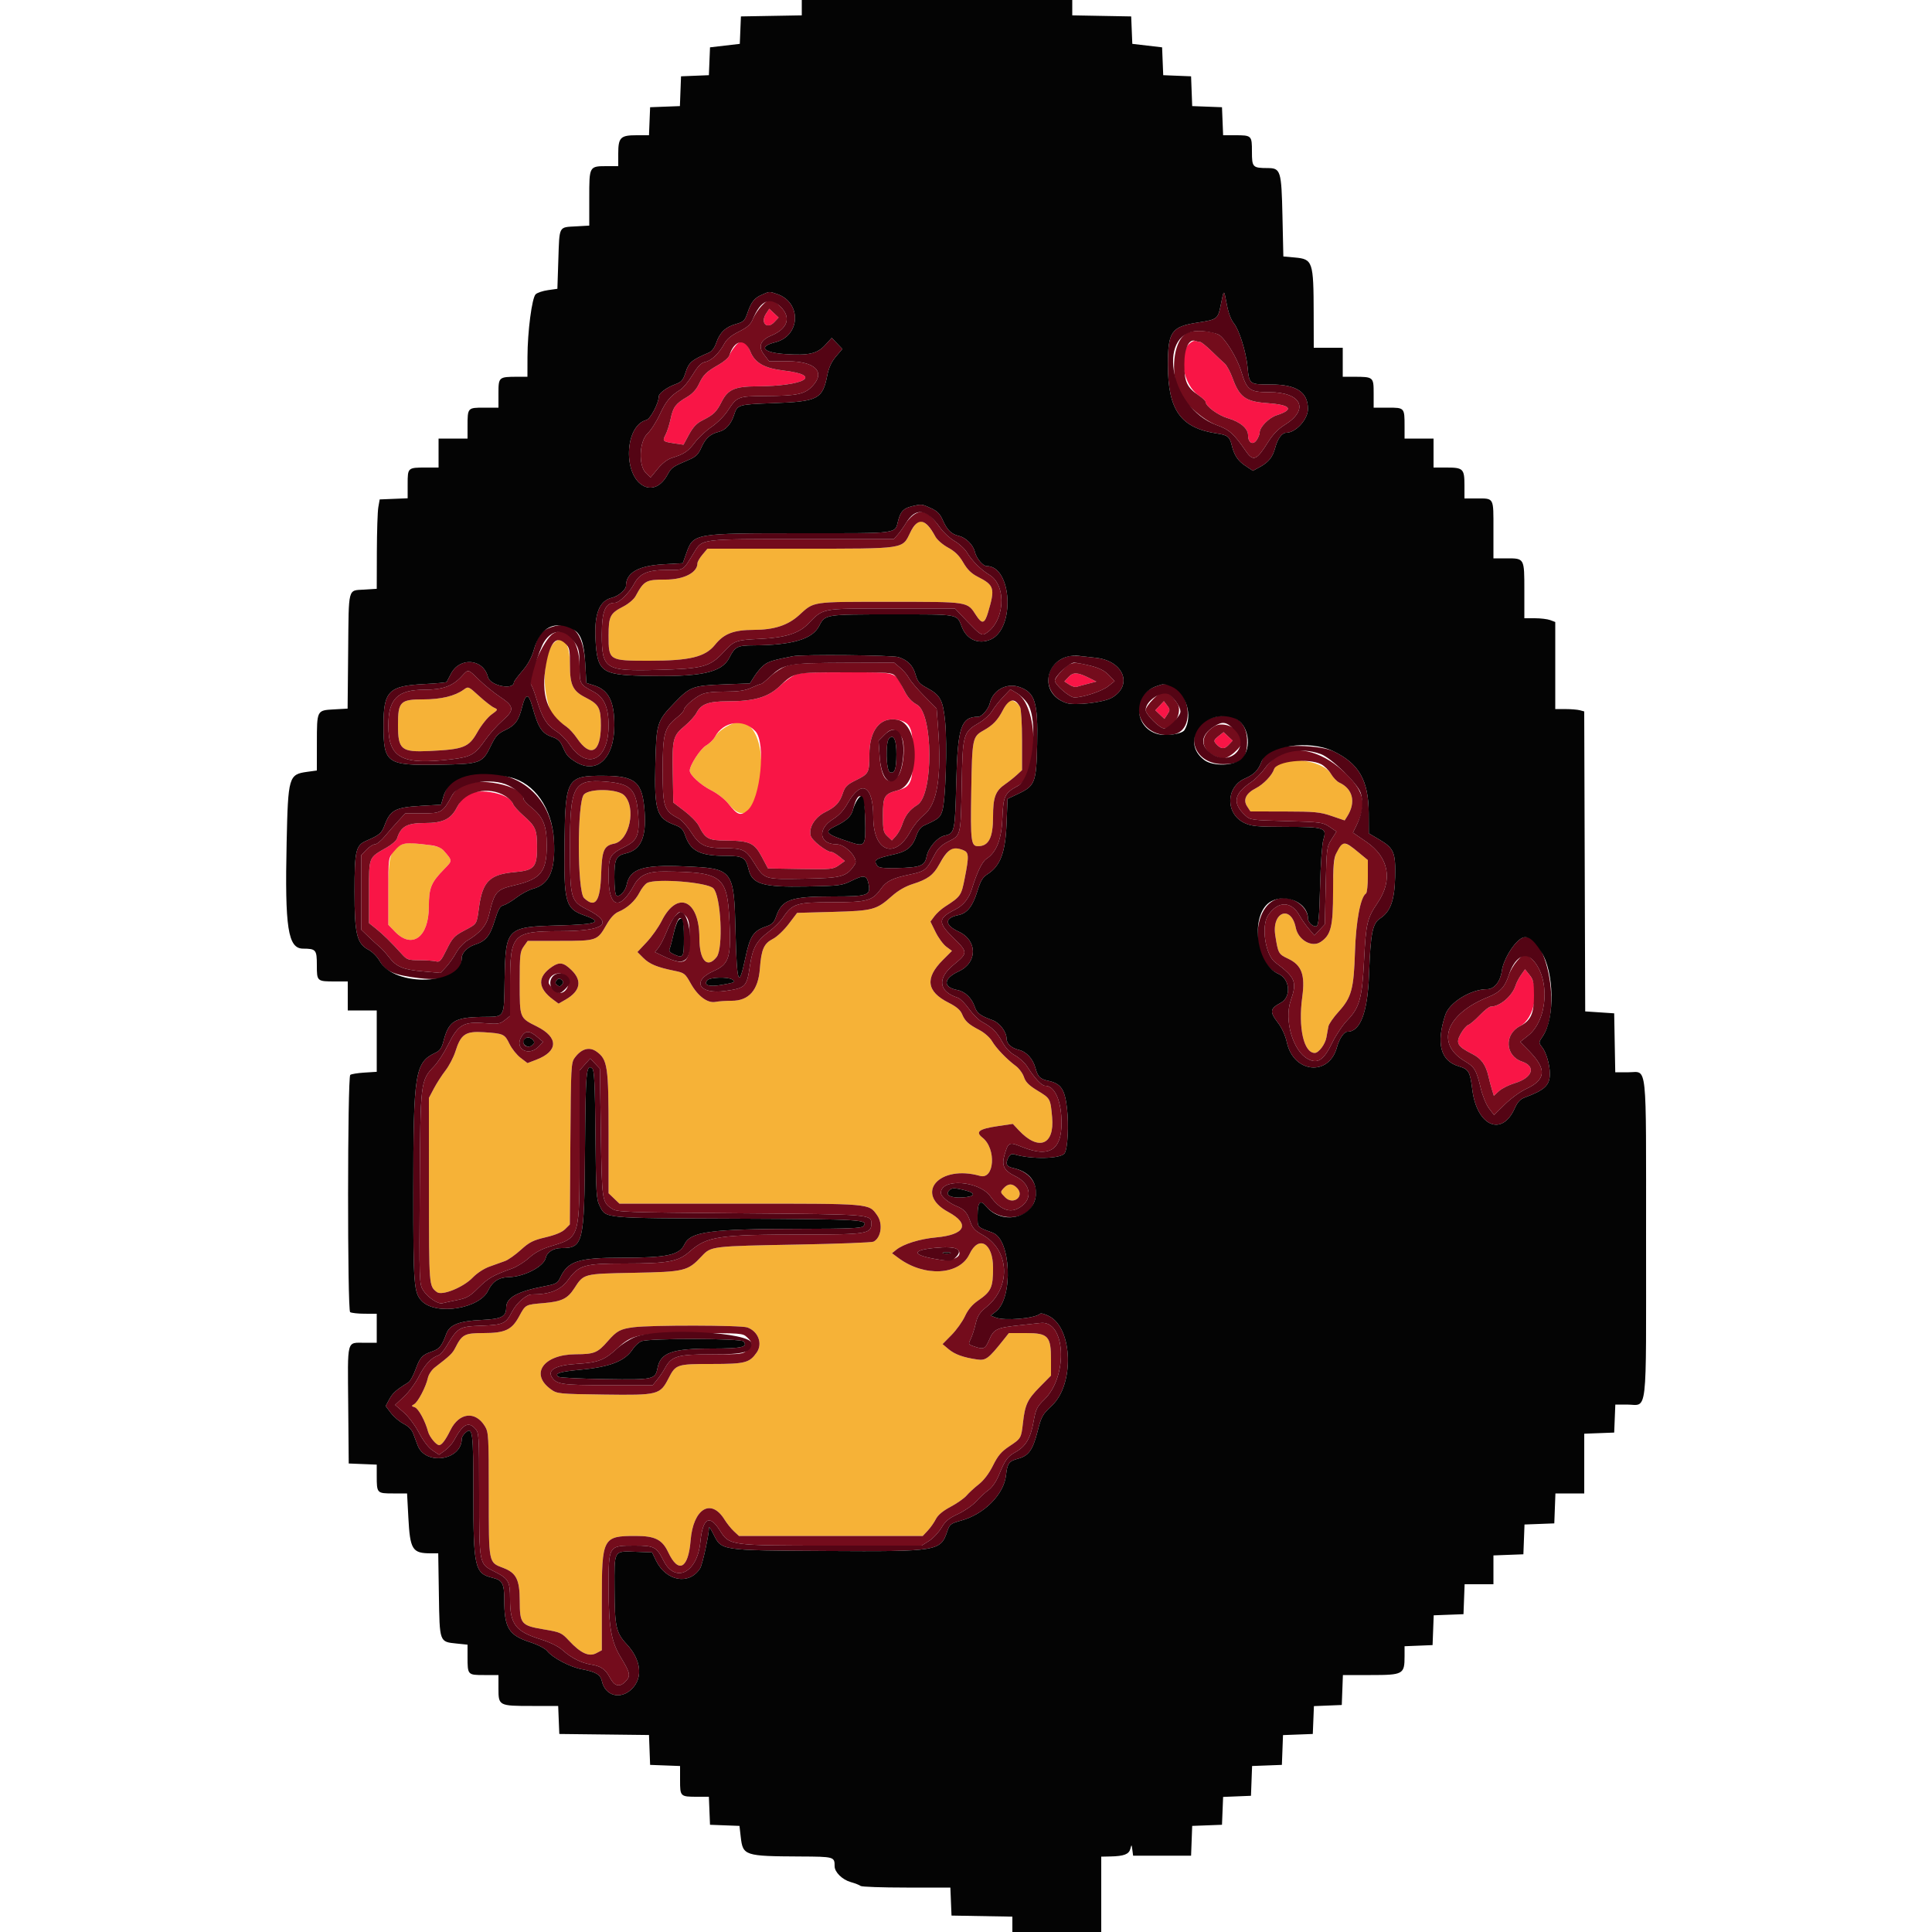 <svg id="svg" version="1.1" xmlns="http://www.w3.org/2000/svg" xmlns:xlink="http://www.w3.org/1999/xlink" width="32" height="32" viewBox="0, 0, 400,400"><g id="svgg"><path id="path0" d="M190.164 108.063 C 189.704 108.284,188.940 109.262,188.467 110.236 C 186.772 113.725,187.639 113.597,165.736 113.599 L 146.471 113.600 145.436 114.831 C 144.866 115.508,144.400 116.309,144.400 116.611 C 144.400 118.563,141.590 120.000,137.774 120.000 C 133.727 120.000,133.328 120.222,131.575 123.450 C 131.232 124.082,130.091 125.041,129.042 125.580 C 126.310 126.983,126.000 127.599,126.000 131.619 C 126.000 136.768,126.051 136.800,134.426 136.801 C 142.794 136.803,146.003 136.025,148.028 133.506 C 149.894 131.184,151.882 130.419,156.085 130.409 C 160.266 130.398,163.110 129.475,165.430 127.373 C 168.631 124.475,167.786 124.600,184.217 124.600 C 200.725 124.600,200.236 124.523,202.104 127.407 C 203.326 129.294,203.864 129.155,204.572 126.769 C 206.053 121.782,205.871 121.165,202.400 119.397 C 201.109 118.739,200.269 117.910,199.431 116.466 C 198.586 115.010,197.715 114.154,196.283 113.375 C 195.175 112.772,194.017 111.765,193.652 111.086 C 192.391 108.742,191.092 107.616,190.164 108.063 M114.506 133.300 C 112.945 134.986,112.304 140.339,113.178 144.382 C 113.935 147.878,114.279 148.384,117.335 150.497 C 117.890 150.881,118.851 151.943,119.472 152.857 C 122.255 156.956,124.400 155.808,124.400 150.221 C 124.400 146.536,124.017 145.837,121.218 144.409 C 118.595 143.071,118.000 141.832,118.000 137.708 C 118.000 133.009,116.513 131.133,114.506 133.300 M95.988 142.795 C 94.162 144.114,91.312 144.800,87.656 144.800 C 82.866 144.800,82.400 145.267,82.400 150.071 C 82.400 155.234,83.049 155.766,89.000 155.483 C 96.001 155.150,97.066 154.730,98.830 151.600 C 99.635 150.170,100.940 148.530,101.730 147.956 C 103.144 146.927,103.152 146.906,102.265 146.502 C 101.771 146.277,100.378 145.190,99.171 144.087 C 96.983 142.087,96.974 142.083,95.988 142.795 M208.922 145.128 C 208.683 145.278,208.107 146.132,207.641 147.027 C 206.549 149.128,205.603 150.122,203.658 151.216 C 201.330 152.524,201.267 152.833,201.089 163.863 C 200.921 174.271,201.039 175.204,202.520 175.194 C 204.713 175.179,205.600 173.422,205.600 169.091 C 205.600 165.071,206.094 163.739,208.094 162.367 C 208.812 161.874,209.895 161.017,210.500 160.461 L 211.600 159.450 211.600 153.299 C 211.600 149.871,211.419 146.809,211.191 146.383 C 210.678 145.424,209.495 144.770,208.922 145.128 M152.306 149.621 C 150.594 150.101,148.602 151.475,148.007 152.587 C 147.708 153.145,146.873 153.950,146.151 154.376 C 144.985 155.064,142.800 158.442,142.800 159.556 C 142.800 160.441,145.067 162.523,147.205 163.603 C 148.528 164.270,150.050 165.453,150.791 166.388 C 153.316 169.576,155.344 168.914,156.677 164.465 C 159.052 156.536,156.657 148.403,152.306 149.621 M264.909 158.084 C 264.419 158.321,263.911 158.850,263.781 159.259 C 263.386 160.504,261.584 162.392,260.037 163.181 C 257.961 164.240,257.308 165.583,258.205 166.951 L 258.892 168.000 265.946 168.010 C 272.241 168.020,273.290 168.120,275.700 168.941 L 278.399 169.861 278.925 169.030 C 280.769 166.117,280.117 163.329,277.288 162.026 C 276.787 161.796,276.008 160.981,275.557 160.217 C 274.137 157.810,268.017 156.584,264.909 158.084 M120.900 164.485 C 119.473 166.018,119.495 184.586,120.926 185.930 C 123.248 188.112,124.277 186.660,124.464 180.936 C 124.624 176.038,125.028 175.094,127.140 174.672 C 130.342 174.032,131.771 167.193,129.232 164.655 C 127.889 163.311,122.103 163.193,120.900 164.485 M83.367 174.783 C 80.774 175.847,80.400 177.080,80.400 184.569 L 80.400 191.477 81.790 192.909 C 85.327 196.550,88.760 194.044,88.787 187.800 C 88.805 183.766,89.228 182.733,92.033 179.872 C 93.704 178.166,93.707 178.221,91.865 176.116 C 91.119 175.265,90.350 175.073,85.800 174.606 C 84.920 174.515,83.825 174.595,83.367 174.783 M277.679 174.924 C 276.208 176.772,276.000 177.968,276.000 184.596 C 276.000 191.862,275.562 193.620,273.398 195.038 C 271.584 196.227,268.781 194.606,268.275 192.075 C 267.311 187.256,263.263 188.775,264.032 193.667 C 264.619 197.401,264.701 197.549,266.684 198.481 C 269.503 199.807,270.248 201.819,269.619 206.419 C 268.754 212.750,269.926 218.000,272.205 218.000 C 273.025 218.000,274.383 216.190,274.620 214.781 C 274.748 214.021,274.935 212.992,275.035 212.494 C 275.136 211.996,276.092 210.623,277.161 209.444 C 279.820 206.507,280.289 204.780,280.536 197.000 C 280.737 190.701,281.686 185.688,282.811 184.993 C 283.025 184.861,283.200 183.250,283.200 181.414 L 283.200 178.074 281.300 176.504 C 279.059 174.652,278.196 174.275,277.679 174.924 M196.128 176.500 C 195.681 176.995,194.906 178.149,194.404 179.064 C 193.253 181.166,192.014 182.076,189.025 183.012 C 187.461 183.503,185.970 184.361,184.657 185.527 C 181.435 188.388,180.760 188.569,172.419 188.798 L 165.037 189.000 163.283 191.310 C 162.317 192.581,160.860 193.962,160.043 194.378 C 158.149 195.344,157.625 196.536,157.323 200.556 C 156.989 205.000,155.062 207.200,151.503 207.200 C 150.291 207.200,148.782 207.303,148.150 207.429 C 146.505 207.757,144.482 206.254,143.003 203.605 C 141.845 201.532,141.686 201.410,139.594 200.985 C 136.044 200.265,134.475 199.613,133.185 198.323 L 131.970 197.109 133.897 195.054 C 134.957 193.924,136.346 191.960,136.983 190.689 C 140.218 184.237,144.800 186.287,144.800 194.187 C 144.800 198.845,146.414 200.634,148.371 198.146 C 149.791 196.341,149.270 185.494,147.688 183.912 C 146.437 182.661,135.845 181.813,133.975 182.813 C 133.550 183.041,132.850 183.918,132.419 184.763 C 131.528 186.509,129.887 188.018,128.055 188.777 C 127.224 189.121,126.391 190.017,125.575 191.444 C 123.665 194.781,123.612 194.800,115.938 194.800 L 109.254 194.800 108.427 195.962 C 107.674 197.019,107.600 197.695,107.600 203.485 C 107.600 210.843,107.550 210.716,111.172 212.528 C 115.679 214.783,115.612 217.660,111.013 219.416 L 109.212 220.104 107.782 219.013 C 106.996 218.414,105.970 217.137,105.504 216.176 C 104.484 214.077,104.273 213.979,100.200 213.712 C 96.367 213.461,95.418 214.102,94.282 217.707 C 93.907 218.895,92.986 220.662,92.235 221.634 C 91.483 222.605,90.403 224.282,89.834 225.360 L 88.800 227.319 88.813 246.560 C 88.826 266.471,88.807 266.224,90.453 267.510 C 91.496 268.325,95.907 266.546,97.852 264.527 C 98.778 263.566,100.204 262.638,101.400 262.217 C 102.500 261.830,103.936 261.314,104.591 261.071 C 105.246 260.827,106.711 259.787,107.846 258.759 C 109.596 257.174,110.377 256.779,112.979 256.166 C 115.000 255.690,116.378 255.113,117.012 254.479 L 117.975 253.516 118.087 236.787 C 118.197 220.567,118.225 220.024,119.031 218.946 C 120.394 217.120,122.025 216.668,123.491 217.709 C 125.794 219.345,126.004 220.763,126.002 234.625 L 126.000 247.050 127.122 248.125 L 128.244 249.200 153.161 249.200 C 180.525 249.200,179.850 249.143,181.608 251.611 C 182.845 253.348,182.435 256.289,180.846 257.076 C 180.491 257.251,173.540 257.519,165.400 257.669 C 147.217 258.007,147.238 258.004,145.295 260.074 C 142.386 263.174,141.795 263.319,131.200 263.522 C 120.710 263.723,120.883 263.678,118.896 266.743 C 117.504 268.890,116.305 269.467,112.566 269.791 C 108.723 270.124,108.827 270.067,107.449 272.600 C 105.953 275.351,104.541 276.000,100.053 276.000 C 96.199 276.000,95.659 276.285,94.261 279.052 C 93.673 280.217,93.199 280.672,90.037 283.105 C 89.372 283.617,88.740 284.573,88.581 285.305 C 88.186 287.133,86.535 290.285,85.739 290.730 C 85.135 291.068,85.147 291.129,85.869 291.359 C 86.624 291.598,88.032 294.173,88.625 296.400 C 88.918 297.499,90.316 299.200,90.926 299.200 C 91.454 299.200,92.262 298.125,93.251 296.108 C 95.051 292.436,98.424 292.052,100.401 295.295 C 101.152 296.526,101.197 297.328,101.199 309.411 C 101.200 323.844,101.121 323.446,104.201 324.621 C 106.898 325.652,107.598 327.053,107.609 331.447 C 107.621 336.228,107.900 336.558,112.600 337.347 C 116.021 337.922,116.280 338.038,117.800 339.676 C 120.204 342.267,121.934 343.070,123.426 342.287 L 124.600 341.672 124.600 331.281 C 124.600 318.349,124.785 318.000,131.633 318.000 C 135.615 318.000,137.114 318.754,138.347 321.376 C 140.464 325.881,142.512 324.803,142.984 318.936 C 143.513 312.352,147.209 310.085,150.014 314.623 C 150.505 315.417,151.375 316.501,151.949 317.033 L 152.992 318.000 172.021 318.000 L 191.050 318.000 192.079 316.900 C 192.646 316.295,193.398 315.226,193.752 314.525 C 194.182 313.672,195.198 312.821,196.818 311.958 C 198.151 311.248,199.637 310.202,200.121 309.633 C 200.605 309.065,201.744 308.017,202.651 307.305 C 203.701 306.482,204.771 305.066,205.591 303.417 C 206.618 301.353,207.312 300.538,208.994 299.421 C 211.398 297.826,211.431 297.768,211.795 294.563 C 212.221 290.808,212.709 289.763,215.229 287.202 L 217.600 284.795 217.600 281.559 C 217.600 276.618,217.023 276.000,212.412 276.000 L 208.879 276.000 207.739 277.431 C 204.629 281.337,204.105 281.724,202.287 281.461 C 199.432 281.049,197.678 280.414,196.385 279.326 L 195.145 278.283 197.001 276.399 C 198.022 275.363,199.276 273.610,199.788 272.504 C 200.424 271.131,201.284 270.105,202.499 269.269 C 205.234 267.388,205.600 266.584,205.600 262.460 C 205.600 257.340,202.622 255.627,200.723 259.655 C 198.656 264.035,191.402 264.439,186.039 260.473 L 184.678 259.466 185.555 258.756 C 187.033 257.559,190.438 256.501,193.800 256.194 C 199.866 255.640,200.928 253.416,196.316 250.925 C 189.194 247.078,194.480 241.073,202.893 243.454 C 205.897 244.303,206.322 237.827,203.413 235.539 C 201.881 234.333,202.671 233.733,206.549 233.157 L 209.694 232.689 210.917 233.998 C 215.014 238.381,218.354 237.087,217.831 231.320 C 217.478 227.425,217.480 227.428,214.786 225.791 C 213.025 224.722,212.342 224.036,211.998 222.994 C 211.747 222.234,210.994 221.205,210.324 220.707 C 208.405 219.278,206.272 217.056,205.393 215.569 C 204.941 214.804,203.800 213.794,202.793 213.269 C 200.495 212.070,199.789 211.421,199.178 209.947 C 198.831 209.109,197.997 208.406,196.384 207.592 C 191.827 205.292,191.454 202.508,195.201 198.760 L 197.092 196.870 195.930 196.011 C 195.291 195.539,194.289 194.175,193.703 192.980 L 192.637 190.808 193.456 189.704 C 193.905 189.097,194.887 188.205,195.637 187.723 C 198.904 185.619,199.027 185.443,199.732 181.854 C 200.658 177.143,200.616 176.463,199.374 175.990 C 197.803 175.393,197.015 175.517,196.128 176.500 M118.344 200.867 C 120.580 203.053,120.149 205.200,117.125 206.943 L 115.650 207.794 114.525 206.960 C 111.278 204.554,111.210 202.238,114.324 200.139 C 115.849 199.112,116.708 199.267,118.344 200.867 M207.786 246.015 C 207.065 246.812,207.073 246.855,208.129 247.910 C 209.767 249.549,212.167 247.732,210.621 246.023 C 209.677 244.980,208.726 244.977,207.786 246.015 M154.714 274.830 C 156.978 275.619,157.950 278.195,156.672 280.019 C 155.167 282.168,154.281 282.395,147.389 282.397 C 140.116 282.400,139.907 282.470,138.412 285.376 C 136.661 288.781,136.259 288.882,125.102 288.731 C 115.688 288.604,115.361 288.572,114.094 287.668 C 109.632 284.486,112.485 280.418,119.200 280.387 C 123.052 280.370,123.714 280.099,125.830 277.678 C 127.704 275.533,128.420 275.148,131.190 274.790 C 134.843 274.319,153.337 274.350,154.714 274.830 " stroke="none" fill="#f6b237" fill-rule="evenodd"></path><path id="path1" d="M158.606 64.935 C 157.352 66.848,158.800 68.303,160.333 66.672 L 161.204 65.744 160.236 64.834 L 159.268 63.924 158.606 64.935 M152.260 71.601 C 151.708 72.258,151.141 73.156,151.001 73.597 C 150.861 74.037,149.904 74.878,148.873 75.466 C 146.234 76.972,145.622 77.567,144.706 79.512 C 144.165 80.663,143.346 81.550,142.209 82.216 C 139.874 83.584,139.358 84.275,138.845 86.720 C 138.600 87.886,138.131 89.361,137.801 89.997 C 137.105 91.345,137.194 91.431,139.654 91.800 L 141.508 92.077 142.654 89.963 C 143.490 88.420,144.244 87.625,145.443 87.024 C 147.757 85.863,148.333 85.305,149.410 83.181 C 150.700 80.634,152.131 80.004,156.660 79.987 C 166.580 79.950,170.499 77.691,162.310 76.730 C 158.260 76.254,156.288 75.135,155.344 72.778 C 154.416 70.458,153.512 70.113,152.260 71.601 M246.081 71.314 C 243.875 73.661,245.069 79.750,248.145 81.840 C 248.945 82.384,249.600 82.989,249.600 83.184 C 249.600 84.099,252.184 85.997,254.245 86.596 C 256.785 87.334,258.400 88.709,258.400 90.133 C 258.400 91.672,259.392 92.233,260.164 91.130 C 260.514 90.631,260.800 89.916,260.800 89.542 C 260.800 88.433,262.714 86.489,264.313 85.975 C 268.038 84.775,267.272 83.810,262.318 83.458 C 257.888 83.144,256.631 82.237,255.205 78.325 C 254.725 77.009,253.985 75.633,253.560 75.266 C 253.135 74.900,251.913 73.745,250.844 72.700 C 249.774 71.655,248.712 70.800,248.483 70.800 C 248.253 70.800,247.817 70.705,247.514 70.588 C 247.210 70.472,246.565 70.798,246.081 71.314 M164.056 140.022 C 163.317 140.473,162.147 141.383,161.456 142.044 C 159.027 144.368,156.153 145.200,150.560 145.200 C 146.681 145.200,145.142 145.778,144.207 147.587 C 143.873 148.232,142.799 149.429,141.821 150.248 C 139.313 152.343,139.162 152.925,139.289 159.990 L 139.400 166.162 141.707 167.914 C 142.976 168.879,144.302 170.237,144.654 170.934 C 146.047 173.692,146.610 173.997,150.370 174.030 C 155.238 174.074,156.192 174.512,157.732 177.413 L 159.000 179.800 165.725 179.910 C 172.103 180.014,172.513 179.974,173.684 179.140 L 174.920 178.260 173.760 177.332 C 173.122 176.822,172.410 176.403,172.178 176.402 C 171.125 176.397,168.092 174.022,167.836 173.002 C 167.413 171.316,168.727 169.193,170.851 168.135 C 173.062 167.032,173.844 166.187,174.517 164.173 C 174.954 162.868,175.405 162.422,177.164 161.556 C 179.877 160.220,179.987 160.015,179.994 156.260 C 180.004 151.163,182.245 148.359,185.780 149.023 C 188.507 149.534,189.000 150.625,189.000 156.150 C 189.000 161.939,188.600 162.903,185.901 163.622 C 183.076 164.374,182.800 164.834,182.800 168.792 C 182.800 171.903,182.896 172.350,183.728 173.133 L 184.656 174.004 185.473 173.102 C 185.922 172.606,186.498 171.578,186.752 170.818 C 187.441 168.762,188.248 167.706,189.950 166.632 C 193.291 164.523,193.216 147.751,189.857 145.898 C 188.682 145.250,187.937 144.417,187.183 142.908 C 185.209 138.957,186.004 139.200,175.038 139.201 C 166.029 139.203,165.312 139.256,164.056 140.022 M221.246 140.151 L 220.367 141.086 221.363 141.739 C 221.910 142.097,222.593 142.312,222.879 142.215 C 223.166 142.119,224.209 141.832,225.197 141.578 L 226.994 141.117 225.597 140.415 C 223.123 139.171,222.218 139.116,221.246 140.151 M240.083 146.111 L 239.196 147.056 240.141 147.945 L 241.086 148.833 241.702 147.893 C 242.261 147.040,242.256 146.870,241.645 146.059 L 240.971 145.166 240.083 146.111 M156.400 151.397 C 158.620 153.779,157.452 165.507,154.770 167.764 C 153.301 169.000,152.693 168.790,150.791 166.388 C 150.050 165.453,148.528 164.270,147.205 163.603 C 145.067 162.523,142.800 160.441,142.800 159.556 C 142.800 158.442,144.985 155.064,146.151 154.376 C 146.873 153.950,147.708 153.145,148.007 152.587 C 149.764 149.305,153.903 148.718,156.400 151.397 M252.250 152.432 C 251.373 153.122,251.261 153.391,251.652 153.863 C 252.675 155.096,253.452 155.209,254.347 154.256 L 255.204 153.344 254.267 152.463 L 253.330 151.583 252.250 152.432 M96.117 164.900 C 95.664 165.395,95.003 166.376,94.647 167.079 C 93.372 169.603,91.753 170.400,87.898 170.400 C 84.257 170.400,82.990 171.111,82.201 173.597 C 82.061 174.037,81.104 174.878,80.073 175.465 C 76.259 177.639,76.400 177.287,76.400 184.630 L 76.400 191.121 77.831 192.261 C 79.281 193.416,81.036 195.141,83.161 197.500 C 84.246 198.705,84.516 198.800,86.866 198.805 C 88.260 198.808,89.794 198.917,90.277 199.046 C 91.038 199.250,91.328 198.927,92.477 196.592 C 93.644 194.220,94.060 193.764,96.000 192.729 C 98.854 191.207,98.673 191.483,99.172 187.859 C 99.908 182.500,101.387 181.034,106.522 180.569 C 110.649 180.195,111.206 179.559,111.186 175.246 C 111.169 171.724,110.875 171.063,108.322 168.821 C 107.290 167.914,106.335 166.827,106.202 166.406 C 105.444 164.017,97.947 162.898,96.117 164.900 M89.246 175.001 C 90.441 175.151,91.364 175.544,91.865 176.116 C 93.707 178.221,93.704 178.166,92.033 179.872 C 89.228 182.733,88.805 183.766,88.787 187.800 C 88.760 194.044,85.327 196.550,81.790 192.909 L 80.400 191.477 80.400 184.569 C 80.400 177.668,80.401 177.660,81.467 176.393 C 83.174 174.364,83.582 174.291,89.246 175.001 M314.922 201.840 C 314.473 202.478,313.965 203.450,313.795 204.000 C 313.109 206.210,310.550 208.400,308.652 208.400 C 308.333 208.400,307.301 209.209,306.359 210.198 C 305.417 211.186,304.353 212.088,303.994 212.202 C 303.636 212.316,302.933 213.138,302.432 214.029 C 301.339 215.974,301.721 216.638,304.844 218.222 C 306.715 219.170,307.649 220.498,308.205 223.000 C 308.352 223.660,308.655 224.800,308.878 225.534 L 309.285 226.869 310.342 225.897 C 310.924 225.362,312.417 224.616,313.660 224.238 C 317.320 223.125,318.079 220.793,315.109 219.786 C 311.624 218.605,311.381 214.150,314.708 212.442 C 317.708 210.902,318.873 204.596,316.668 201.840 L 315.740 200.680 314.922 201.840 " stroke="none" fill="#f91546" fill-rule="evenodd"></path><path id="path2" d="M157.715 63.300 C 157.032 64.015,156.204 65.254,155.877 66.053 C 155.411 67.187,154.778 67.756,152.983 68.653 C 151.397 69.444,150.461 70.221,149.961 71.158 C 148.906 73.140,147.294 74.681,146.007 74.939 C 145.161 75.108,144.511 75.771,143.401 77.598 C 142.588 78.937,141.445 80.328,140.861 80.690 C 138.763 81.991,137.885 83.044,136.606 85.800 C 135.891 87.340,134.742 89.129,134.053 89.775 C 132.337 91.384,132.151 96.451,133.753 97.955 L 134.705 98.850 136.184 97.046 C 137.123 95.899,138.198 95.078,139.131 94.793 C 141.631 94.029,142.465 93.468,143.869 91.602 C 144.615 90.611,146.164 89.165,147.312 88.389 C 148.461 87.613,149.963 86.119,150.650 85.069 C 152.601 82.092,152.759 82.029,158.400 81.995 C 165.137 81.955,166.656 81.624,168.288 79.844 C 170.938 76.951,168.709 74.800,163.060 74.800 L 159.241 74.800 158.174 73.401 C 156.898 71.729,157.413 70.423,159.727 69.456 C 163.089 68.052,163.839 65.745,161.647 63.553 C 159.759 61.665,159.305 61.635,157.715 63.300 M160.333 66.672 C 158.800 68.303,157.352 66.848,158.606 64.935 L 159.268 63.924 160.236 64.834 L 161.204 65.744 160.333 66.672 M245.549 69.047 C 243.247 70.534,242.377 75.720,243.686 80.154 C 244.461 82.776,248.757 86.884,251.908 88.014 C 254.505 88.945,255.436 89.773,257.903 93.345 C 259.479 95.627,260.140 95.364,262.566 91.493 C 263.532 89.951,264.660 88.786,265.967 87.983 C 271.162 84.786,269.495 81.200,262.814 81.200 C 258.740 81.200,258.146 80.763,256.991 76.914 C 256.126 74.031,253.558 69.887,252.248 69.259 C 250.393 68.369,246.775 68.255,245.549 69.047 M155.344 72.778 C 156.288 75.135,158.260 76.254,162.310 76.730 C 170.499 77.691,166.580 79.950,156.660 79.987 C 152.131 80.004,150.700 80.634,149.410 83.181 C 148.333 85.305,147.757 85.863,145.443 87.024 C 144.244 87.625,143.490 88.420,142.654 89.963 L 141.508 92.077 139.654 91.800 C 137.194 91.431,137.105 91.345,137.801 89.997 C 138.131 89.361,138.600 87.886,138.845 86.720 C 139.358 84.275,139.874 83.584,142.209 82.216 C 143.346 81.550,144.165 80.663,144.706 79.512 C 145.622 77.567,146.234 76.972,148.873 75.466 C 149.904 74.878,150.861 74.037,151.001 73.597 C 152.030 70.354,154.210 69.943,155.344 72.778 M248.483 70.800 C 248.712 70.800,249.774 71.655,250.844 72.700 C 251.913 73.745,253.135 74.900,253.560 75.266 C 253.985 75.633,254.725 77.009,255.205 78.325 C 256.631 82.237,257.888 83.144,262.318 83.458 C 267.272 83.810,268.038 84.775,264.313 85.975 C 262.714 86.489,260.800 88.433,260.800 89.542 C 260.800 89.916,260.514 90.631,260.164 91.130 C 259.392 92.233,258.400 91.672,258.400 90.133 C 258.400 88.709,256.785 87.334,254.245 86.596 C 252.184 85.997,249.600 84.099,249.600 83.184 C 249.600 82.989,248.945 82.384,248.145 81.840 C 245.742 80.207,245.206 79.039,245.203 75.426 C 245.200 72.090,246.164 70.071,247.514 70.588 C 247.817 70.705,248.253 70.800,248.483 70.800 M189.698 106.271 C 188.987 106.616,188.015 107.551,187.538 108.349 C 187.061 109.147,186.308 110.205,185.866 110.700 L 185.061 111.600 166.030 111.601 C 144.932 111.603,145.437 111.542,143.757 114.281 C 141.287 118.307,141.771 117.994,138.000 117.999 C 134.102 118.004,132.423 118.728,131.277 120.898 C 130.305 122.738,128.208 124.800,127.310 124.800 C 125.308 124.800,124.600 126.524,124.600 131.400 C 124.600 138.533,125.303 138.979,136.089 138.697 C 145.523 138.450,146.988 138.062,149.751 135.076 C 152.041 132.600,152.268 132.519,157.600 132.258 C 162.497 132.017,165.350 131.134,167.179 129.290 C 170.623 125.818,169.663 126.000,184.518 126.000 L 197.725 126.000 200.430 128.831 C 202.688 131.195,203.256 131.598,203.868 131.268 C 208.003 129.039,208.606 121.257,204.818 119.000 C 203.106 117.980,201.223 116.098,200.200 114.385 C 199.760 113.648,198.602 112.580,197.626 112.011 C 196.650 111.443,195.300 110.195,194.626 109.239 C 192.550 106.294,191.258 105.516,189.698 106.271 M193.652 111.086 C 194.017 111.765,195.175 112.772,196.283 113.375 C 197.715 114.154,198.586 115.010,199.431 116.466 C 200.269 117.910,201.109 118.739,202.400 119.397 C 205.871 121.165,206.053 121.782,204.572 126.769 C 203.864 129.155,203.326 129.294,202.104 127.407 C 200.236 124.523,200.725 124.600,184.217 124.600 C 167.786 124.600,168.631 124.475,165.430 127.373 C 163.110 129.475,160.266 130.398,156.085 130.409 C 151.882 130.419,149.894 131.184,148.028 133.506 C 146.003 136.025,142.794 136.803,134.426 136.801 C 126.051 136.800,126.000 136.768,126.000 131.619 C 126.000 127.599,126.310 126.983,129.042 125.580 C 130.091 125.041,131.232 124.082,131.575 123.450 C 133.328 120.222,133.727 120.000,137.774 120.000 C 141.590 120.000,144.400 118.563,144.400 116.611 C 144.400 116.309,144.866 115.508,145.436 114.831 L 146.471 113.600 165.736 113.599 C 187.639 113.597,186.772 113.725,188.467 110.236 C 190.022 107.036,191.614 107.297,193.652 111.086 M114.507 131.194 C 112.496 132.416,108.981 140.563,109.953 141.749 C 110.156 141.997,110.706 143.467,111.175 145.017 C 112.276 148.655,113.205 150.141,115.145 151.366 C 116.011 151.912,117.238 153.131,117.871 154.073 C 121.563 159.570,126.000 157.456,126.000 150.200 C 126.000 146.447,125.081 144.379,122.895 143.214 C 120.028 141.687,120.000 141.635,120.000 137.915 C 120.000 132.735,117.334 129.474,114.507 131.194 M117.074 133.270 C 117.908 134.053,118.000 134.495,118.000 137.708 C 118.000 141.832,118.595 143.071,121.218 144.409 C 124.017 145.837,124.400 146.536,124.400 150.221 C 124.400 155.808,122.255 156.956,119.472 152.857 C 118.851 151.943,117.890 150.881,117.335 150.497 C 113.214 147.648,111.941 143.807,113.060 137.600 C 113.910 132.882,115.191 131.500,117.074 133.270 M162.872 137.874 C 161.922 138.210,160.407 139.186,159.507 140.043 C 158.606 140.899,157.739 141.600,157.579 141.600 C 157.418 141.600,156.503 141.956,155.544 142.391 C 154.213 142.995,152.918 143.185,150.080 143.191 C 147.467 143.197,145.980 143.392,145.080 143.846 C 143.561 144.612,141.600 146.375,141.600 146.975 C 141.600 147.209,140.970 147.903,140.199 148.518 C 137.543 150.637,137.200 151.899,137.200 159.553 C 137.200 167.074,137.468 167.884,140.465 169.434 C 141.108 169.766,142.261 171.017,143.026 172.213 C 144.852 175.068,145.952 175.598,150.080 175.609 C 153.817 175.619,154.439 175.928,156.106 178.600 C 158.296 182.110,158.160 182.067,166.453 181.925 C 174.437 181.789,175.296 181.545,177.012 178.925 C 177.794 177.733,175.071 174.800,173.183 174.800 C 169.610 174.800,169.157 171.650,172.438 169.620 C 173.700 168.840,174.670 167.786,175.532 166.259 C 178.356 161.256,180.800 162.599,180.800 169.155 C 180.800 176.355,185.290 178.074,188.513 172.107 C 189.125 170.974,190.363 169.463,191.264 168.749 C 194.056 166.538,194.981 160.861,194.214 150.649 L 193.918 146.698 191.342 144.097 C 189.926 142.667,188.511 141.001,188.198 140.396 C 187.885 139.790,187.068 138.824,186.384 138.248 L 185.139 137.200 174.869 137.232 C 166.741 137.257,164.240 137.391,162.872 137.874 M219.953 138.753 C 219.099 139.607,218.400 140.576,218.400 140.906 C 218.400 141.768,221.446 144.400,222.443 144.400 C 224.241 144.400,228.168 143.100,229.442 142.084 L 230.779 141.017 229.548 139.747 C 228.671 138.841,227.588 138.293,225.776 137.838 C 222.179 136.935,221.695 137.011,219.953 138.753 M95.525 140.080 C 93.666 142.071,91.612 142.800,87.856 142.801 C 82.311 142.804,80.403 144.698,80.403 150.200 C 80.403 156.974,83.206 158.456,93.610 157.186 C 97.531 156.708,98.378 156.212,100.497 153.161 C 101.320 151.975,102.919 150.189,104.051 149.191 C 106.582 146.959,106.489 146.233,103.410 144.189 C 102.234 143.409,100.350 141.877,99.223 140.785 C 96.796 138.434,97.023 138.477,95.525 140.080 M185.407 140.008 C 185.809 140.452,186.608 141.757,187.183 142.908 C 187.937 144.417,188.682 145.250,189.857 145.898 C 193.216 147.751,193.291 164.523,189.950 166.632 C 188.248 167.706,187.441 168.762,186.752 170.818 C 186.498 171.578,185.922 172.606,185.473 173.102 L 184.656 174.004 183.728 173.133 C 182.896 172.350,182.800 171.903,182.800 168.792 C 182.800 164.834,183.076 164.374,185.901 163.622 C 190.620 162.365,190.517 149.911,185.780 149.023 C 182.245 148.359,180.004 151.163,179.994 156.260 C 179.987 160.015,179.877 160.220,177.164 161.556 C 175.405 162.422,174.954 162.868,174.517 164.173 C 173.844 166.187,173.062 167.032,170.851 168.135 C 168.727 169.193,167.413 171.316,167.836 173.002 C 168.092 174.022,171.125 176.397,172.178 176.402 C 172.410 176.403,173.122 176.822,173.760 177.332 L 174.920 178.260 173.684 179.140 C 172.513 179.974,172.103 180.014,165.725 179.910 L 159.000 179.800 157.732 177.413 C 156.192 174.512,155.238 174.074,150.370 174.030 C 146.610 173.997,146.047 173.692,144.654 170.934 C 144.302 170.237,142.976 168.879,141.707 167.914 L 139.400 166.162 139.289 159.990 C 139.162 152.925,139.313 152.343,141.821 150.248 C 142.799 149.429,143.873 148.232,144.207 147.587 C 145.142 145.778,146.681 145.200,150.560 145.200 C 156.153 145.200,159.027 144.368,161.456 142.044 C 164.434 139.195,164.393 139.203,175.038 139.201 C 184.199 139.200,184.712 139.240,185.407 140.008 M225.597 140.415 L 226.994 141.117 225.197 141.578 C 224.209 141.832,223.166 142.119,222.879 142.215 C 222.593 142.312,221.910 142.097,221.363 141.739 L 220.367 141.086 221.246 140.151 C 222.218 139.116,223.123 139.171,225.597 140.415 M102.265 146.502 C 103.152 146.906,103.144 146.927,101.730 147.956 C 100.940 148.530,99.635 150.170,98.830 151.600 C 97.066 154.730,96.001 155.150,89.000 155.483 C 83.049 155.766,82.400 155.234,82.400 150.071 C 82.400 145.267,82.866 144.800,87.656 144.800 C 91.312 144.800,94.162 144.114,95.988 142.795 C 96.974 142.083,96.983 142.087,99.171 144.087 C 100.378 145.190,101.771 146.277,102.265 146.502 M207.694 144.293 C 206.872 145.158,205.840 146.471,205.400 147.211 C 204.960 147.950,203.790 149.027,202.800 149.603 C 199.397 151.584,199.309 151.893,199.110 162.496 C 198.911 173.107,198.959 172.903,196.355 174.223 C 194.876 174.972,194.170 175.664,193.414 177.104 C 191.809 180.163,191.487 180.415,188.347 181.065 C 184.800 181.799,183.522 182.425,182.424 183.966 C 180.608 186.517,179.598 186.800,172.312 186.800 C 164.920 186.800,164.063 187.069,162.083 190.010 C 161.568 190.774,160.308 192.034,159.283 192.810 C 156.558 194.870,155.816 196.211,155.234 200.125 C 154.615 204.288,154.343 204.562,150.230 205.157 C 144.750 205.950,143.060 203.113,147.772 201.029 C 150.945 199.626,151.401 198.180,151.028 190.696 C 150.560 181.316,149.562 180.554,137.600 180.433 C 134.154 180.398,132.410 181.177,131.277 183.259 C 128.309 188.706,126.000 187.954,126.000 181.538 C 126.000 177.262,126.206 176.890,129.492 175.241 C 131.939 174.013,132.434 172.796,132.136 168.738 C 131.745 163.385,130.645 162.256,125.400 161.827 C 118.764 161.284,118.003 162.663,118.001 175.241 C 118.000 186.029,118.143 186.559,121.525 188.269 C 127.267 191.172,125.291 192.768,115.931 192.787 C 106.126 192.806,105.600 193.364,105.600 203.751 L 105.600 210.342 104.500 211.214 C 103.502 212.005,103.102 212.062,100.180 211.828 C 95.940 211.490,94.805 212.177,92.758 216.326 C 91.964 217.933,90.683 219.912,89.909 220.724 C 87.046 223.730,87.032 223.846,86.901 246.000 C 86.786 265.248,86.806 265.836,87.588 267.104 C 88.502 268.584,90.700 270.074,91.599 269.823 C 91.929 269.731,93.276 269.441,94.591 269.180 C 96.654 268.771,97.266 268.421,99.059 266.628 C 101.060 264.627,102.098 264.030,106.000 262.637 C 106.990 262.283,108.582 261.288,109.537 260.425 C 110.728 259.348,112.121 258.598,113.973 258.036 C 120.134 256.164,120.000 256.624,120.000 237.426 L 120.000 221.613 121.103 220.378 L 122.207 219.143 123.203 220.203 L 124.200 221.263 124.400 234.531 C 124.613 248.673,124.640 248.858,126.684 250.243 C 127.742 250.960,129.131 251.010,153.258 251.200 C 180.576 251.415,180.400 251.400,180.400 253.392 C 180.400 255.427,179.310 255.600,166.458 255.600 C 148.777 255.600,146.372 255.958,142.778 259.125 C 140.404 261.217,138.323 261.600,129.335 261.600 C 120.924 261.600,119.890 261.900,117.593 265.010 C 116.022 267.136,113.857 268.000,110.098 268.000 C 108.968 268.000,106.930 269.776,106.025 271.550 C 104.742 274.064,104.232 274.298,99.653 274.473 C 95.029 274.650,94.776 274.800,92.421 278.753 C 91.882 279.657,91.132 280.495,90.754 280.615 C 89.315 281.071,87.927 282.568,86.743 284.941 C 86.068 286.293,84.680 288.182,83.658 289.138 L 81.800 290.875 83.562 292.402 C 84.572 293.277,85.939 295.095,86.762 296.658 C 87.649 298.340,88.717 299.731,89.548 300.286 L 90.897 301.186 92.106 300.324 C 92.772 299.851,93.605 298.931,93.958 298.281 C 95.790 294.908,96.934 294.240,98.330 295.726 C 99.186 296.636,99.200 296.863,99.200 309.346 C 99.200 323.688,99.219 323.791,102.108 325.241 C 105.323 326.855,105.600 327.318,105.600 331.090 C 105.600 336.280,106.711 337.754,111.846 339.376 C 113.864 340.013,115.605 340.861,116.446 341.618 C 118.286 343.273,120.383 344.327,122.463 344.643 C 124.381 344.934,125.395 345.643,126.245 347.287 C 127.185 349.104,128.230 349.407,129.428 348.209 C 130.631 347.005,130.533 346.439,128.564 343.200 C 126.537 339.868,126.013 336.911,126.006 328.770 C 125.998 319.928,125.953 320.000,131.456 320.000 C 135.422 320.000,135.932 320.267,137.360 323.094 C 139.797 327.916,144.366 325.647,144.994 319.303 C 145.492 314.276,146.875 313.434,149.029 316.846 C 151.020 320.000,151.021 320.000,172.134 320.000 L 190.816 320.000 192.352 319.030 C 193.197 318.497,194.349 317.275,194.911 316.316 C 195.715 314.943,196.448 314.334,198.345 313.458 C 199.672 312.845,201.365 311.672,202.107 310.851 C 202.849 310.029,204.004 308.967,204.674 308.490 C 205.393 307.978,206.247 306.758,206.760 305.511 C 208.116 302.215,208.561 301.592,210.224 300.659 C 212.375 299.452,213.366 297.790,213.979 294.363 C 214.448 291.736,214.684 291.253,216.220 289.759 C 221.226 284.894,220.624 273.263,215.400 273.911 C 215.180 273.939,213.228 274.152,211.063 274.386 C 206.298 274.901,205.759 275.163,204.788 277.428 C 203.981 279.311,203.647 279.454,201.668 278.764 C 200.471 278.347,200.440 278.281,200.955 277.264 C 201.251 276.679,201.713 275.264,201.982 274.119 C 202.382 272.414,202.798 271.771,204.285 270.552 C 209.415 266.348,208.977 258.714,203.433 255.677 C 201.891 254.833,201.351 254.263,200.934 253.042 C 200.242 251.016,199.701 250.400,198.000 249.700 C 196.412 249.046,194.800 247.686,194.800 247.000 C 194.800 243.879,202.726 244.433,205.072 247.717 C 206.871 250.237,208.814 251.132,210.615 250.273 C 213.912 248.701,213.706 245.219,210.216 243.523 C 207.855 242.376,207.319 241.319,207.976 239.105 C 208.767 236.442,208.911 236.376,211.598 237.461 C 217.653 239.907,220.206 237.874,219.721 230.992 C 219.456 227.249,218.142 224.800,216.398 224.800 C 215.657 224.800,214.211 223.254,212.656 220.800 C 212.168 220.030,211.041 218.998,210.152 218.507 C 209.065 217.907,208.180 216.962,207.452 215.624 C 206.355 213.609,205.469 212.744,203.261 211.531 C 202.591 211.163,201.393 209.957,200.598 208.850 C 199.803 207.744,198.784 206.722,198.332 206.579 C 194.334 205.309,193.968 202.591,197.415 199.767 C 200.423 197.301,200.423 197.150,197.421 194.206 C 194.093 190.943,194.154 190.129,197.865 188.255 C 199.445 187.457,200.620 185.986,201.207 184.075 C 202.266 180.624,203.337 178.402,204.219 177.824 C 206.328 176.443,207.374 173.761,207.538 169.315 C 207.705 164.827,208.023 164.166,210.719 162.723 C 215.171 160.341,215.003 146.116,210.492 143.481 L 209.187 142.719 207.694 144.293 M238.753 144.753 C 237.899 145.607,237.200 146.618,237.200 147.000 C 237.200 147.897,240.097 150.800,240.993 150.800 C 243.122 150.800,244.928 147.338,243.712 145.589 C 241.807 142.849,240.823 142.683,238.753 144.753 M211.191 146.383 C 211.419 146.809,211.600 149.871,211.600 153.299 L 211.600 159.450 210.500 160.461 C 209.895 161.017,208.812 161.874,208.094 162.367 C 206.094 163.739,205.600 165.071,205.600 169.091 C 205.600 173.422,204.713 175.179,202.520 175.194 C 201.039 175.204,200.921 174.271,201.089 163.863 C 201.267 152.833,201.330 152.524,203.658 151.216 C 205.603 150.122,206.549 149.128,207.641 147.027 C 208.900 144.607,210.122 144.385,211.191 146.383 M241.702 147.893 L 241.086 148.833 240.141 147.945 L 239.196 147.056 240.083 146.111 L 240.971 145.166 241.645 146.059 C 242.256 146.870,242.261 147.040,241.702 147.893 M251.335 150.424 C 247.895 152.628,248.716 155.961,252.961 157.026 C 254.144 157.323,257.200 154.709,257.200 153.400 C 257.200 151.037,253.393 149.106,251.335 150.424 M186.636 152.598 C 187.556 154.003,187.054 159.425,185.885 160.700 C 183.903 162.863,182.455 161.334,182.131 156.735 L 181.893 153.368 183.176 152.086 C 184.606 150.655,185.444 150.780,186.636 152.598 M254.347 154.256 C 253.452 155.209,252.675 155.096,251.652 153.863 C 251.261 153.391,251.373 153.122,252.250 152.432 L 253.330 151.583 254.267 152.463 L 255.204 153.344 254.347 154.256 M264.390 156.500 C 263.659 156.995,262.507 158.183,261.831 159.139 C 261.154 160.096,259.882 161.363,259.005 161.955 C 255.455 164.352,255.111 166.291,257.793 168.800 C 258.835 169.775,259.045 169.805,266.331 170.000 C 273.436 170.190,273.871 170.248,275.253 171.183 L 276.705 172.166 275.679 173.783 C 274.685 175.349,274.647 175.650,274.474 183.378 L 274.294 191.356 273.216 192.510 L 272.138 193.663 270.969 192.291 C 270.326 191.536,269.496 190.355,269.123 189.667 C 267.415 186.509,264.624 186.431,262.565 189.486 C 261.057 191.724,261.967 197.717,264.052 199.277 C 268.232 202.404,268.576 203.257,267.228 207.161 C 265.827 211.217,267.697 217.592,270.770 219.240 C 272.817 220.338,274.066 219.509,275.829 215.883 C 276.600 214.297,278.017 212.190,278.979 211.200 C 281.470 208.634,282.017 206.661,282.417 198.800 C 282.804 191.164,283.051 190.117,285.206 186.944 C 288.439 182.184,287.568 177.486,282.854 174.265 L 280.106 172.388 280.863 170.858 C 283.122 166.294,282.438 163.636,277.948 159.524 C 273.459 155.413,267.843 154.161,264.390 156.500 M273.507 158.214 C 274.184 158.551,275.106 159.453,275.557 160.217 C 276.008 160.981,276.787 161.796,277.288 162.026 C 280.117 163.329,280.769 166.117,278.925 169.030 L 278.399 169.861 275.700 168.941 C 273.290 168.120,272.241 168.020,265.946 168.010 L 258.892 168.000 258.205 166.951 C 257.308 165.583,257.961 164.240,260.037 163.181 C 261.584 162.392,263.386 160.504,263.781 159.259 C 264.307 157.602,270.868 156.897,273.507 158.214 M95.400 162.795 C 94.740 163.229,93.928 164.083,93.596 164.692 C 91.668 168.226,91.381 168.400,87.478 168.400 L 83.906 168.400 82.453 169.974 C 81.654 170.840,80.394 172.280,79.654 173.174 C 78.913 174.068,78.002 174.800,77.628 174.800 C 77.255 174.800,76.466 175.305,75.875 175.922 L 74.800 177.044 74.800 184.769 L 74.800 192.494 76.314 193.947 C 77.147 194.746,78.182 195.691,78.614 196.047 C 79.046 196.402,79.902 197.346,80.515 198.144 C 82.083 200.185,83.431 200.751,87.580 201.115 L 91.205 201.433 92.346 200.217 C 92.974 199.548,93.911 198.226,94.429 197.280 C 94.946 196.334,96.006 195.181,96.785 194.717 C 99.429 193.142,100.716 191.618,101.233 189.448 C 102.400 184.553,102.724 184.181,106.620 183.263 C 111.993 181.996,113.200 180.481,113.200 175.004 C 113.200 170.934,112.467 169.135,110.003 167.154 C 109.121 166.446,108.400 165.658,108.400 165.403 C 108.400 162.607,98.656 160.652,95.400 162.795 M129.232 164.655 C 131.771 167.193,130.342 174.032,127.140 174.672 C 125.028 175.094,124.624 176.038,124.464 180.936 C 124.277 186.660,123.248 188.112,120.926 185.930 C 119.495 184.586,119.473 166.018,120.900 164.485 C 122.103 163.193,127.889 163.311,129.232 164.655 M104.632 164.820 C 105.362 165.271,106.068 165.984,106.202 166.406 C 106.335 166.827,107.290 167.914,108.322 168.821 C 110.875 171.063,111.169 171.724,111.186 175.246 C 111.206 179.559,110.649 180.195,106.522 180.569 C 101.387 181.034,99.908 182.500,99.172 187.859 C 98.673 191.483,98.854 191.207,96.000 192.729 C 94.060 193.764,93.644 194.220,92.477 196.592 C 91.328 198.927,91.038 199.250,90.277 199.046 C 89.794 198.917,88.260 198.808,86.866 198.805 C 84.516 198.800,84.246 198.705,83.161 197.500 C 81.036 195.141,79.281 193.416,77.831 192.261 L 76.400 191.121 76.400 184.630 C 76.400 177.287,76.259 177.639,80.073 175.465 C 81.104 174.878,82.061 174.037,82.201 173.597 C 82.990 171.111,84.257 170.400,87.898 170.400 C 91.753 170.400,93.372 169.603,94.647 167.079 C 96.306 163.796,101.188 162.692,104.632 164.820 M281.300 176.504 L 283.200 178.074 283.200 181.414 C 283.200 183.250,283.025 184.861,282.811 184.993 C 281.686 185.688,280.737 190.701,280.536 197.000 C 280.289 204.780,279.820 206.507,277.161 209.444 C 276.092 210.623,275.136 211.996,275.035 212.494 C 274.935 212.992,274.748 214.021,274.620 214.781 C 274.383 216.190,273.025 218.000,272.205 218.000 C 269.926 218.000,268.754 212.750,269.619 206.419 C 270.248 201.819,269.503 199.807,266.684 198.481 C 264.701 197.549,264.619 197.401,264.032 193.667 C 263.263 188.775,267.311 187.256,268.275 192.075 C 268.781 194.606,271.584 196.227,273.398 195.038 C 275.562 193.620,276.000 191.862,276.000 184.596 C 276.000 179.263,276.128 177.709,276.650 176.680 C 278.004 174.013,278.272 174.002,281.300 176.504 M199.374 175.990 C 200.616 176.463,200.658 177.143,199.732 181.854 C 199.027 185.443,198.904 185.619,195.637 187.723 C 194.887 188.205,193.905 189.097,193.456 189.704 L 192.637 190.808 193.703 192.980 C 194.289 194.175,195.291 195.539,195.930 196.011 L 197.092 196.870 195.201 198.760 C 191.454 202.508,191.827 205.292,196.384 207.592 C 197.997 208.406,198.831 209.109,199.178 209.947 C 199.789 211.421,200.495 212.070,202.793 213.269 C 203.800 213.794,204.941 214.804,205.393 215.569 C 206.272 217.056,208.405 219.278,210.324 220.707 C 210.994 221.205,211.747 222.234,211.998 222.994 C 212.342 224.036,213.025 224.722,214.786 225.791 C 217.480 227.428,217.478 227.425,217.831 231.320 C 218.354 237.087,215.014 238.381,210.917 233.998 L 209.694 232.689 206.549 233.157 C 202.671 233.733,201.881 234.333,203.413 235.539 C 206.322 237.827,205.897 244.303,202.893 243.454 C 194.480 241.073,189.194 247.078,196.316 250.925 C 200.928 253.416,199.866 255.640,193.800 256.194 C 190.438 256.501,187.033 257.559,185.555 258.756 L 184.678 259.466 186.039 260.473 C 191.402 264.439,198.656 264.035,200.723 259.655 C 202.622 255.627,205.600 257.340,205.600 262.460 C 205.600 266.584,205.234 267.388,202.499 269.269 C 201.284 270.105,200.424 271.131,199.788 272.504 C 199.276 273.610,198.022 275.363,197.001 276.399 L 195.145 278.283 196.385 279.326 C 197.678 280.414,199.432 281.049,202.287 281.461 C 204.105 281.724,204.629 281.337,207.739 277.431 L 208.879 276.000 212.412 276.000 C 217.023 276.000,217.600 276.618,217.600 281.559 L 217.600 284.795 215.229 287.202 C 212.709 289.763,212.221 290.808,211.795 294.563 C 211.431 297.768,211.398 297.826,208.994 299.421 C 207.312 300.538,206.618 301.353,205.591 303.417 C 204.771 305.066,203.701 306.482,202.651 307.305 C 201.744 308.017,200.605 309.065,200.121 309.633 C 199.637 310.202,198.151 311.248,196.818 311.958 C 195.198 312.821,194.182 313.672,193.752 314.525 C 193.398 315.226,192.646 316.295,192.079 316.900 L 191.050 318.000 172.021 318.000 L 152.992 318.000 151.949 317.033 C 151.375 316.501,150.505 315.417,150.014 314.623 C 147.209 310.085,143.513 312.352,142.984 318.936 C 142.512 324.803,140.464 325.881,138.347 321.376 C 137.114 318.754,135.615 318.000,131.633 318.000 C 124.785 318.000,124.600 318.349,124.600 331.281 L 124.600 341.672 123.426 342.287 C 121.934 343.070,120.204 342.267,117.800 339.676 C 116.280 338.038,116.021 337.922,112.600 337.347 C 107.900 336.558,107.621 336.228,107.609 331.447 C 107.598 327.053,106.898 325.652,104.201 324.621 C 101.121 323.446,101.200 323.844,101.199 309.411 C 101.197 297.328,101.152 296.526,100.401 295.295 C 98.424 292.052,95.051 292.436,93.251 296.108 C 92.262 298.125,91.454 299.200,90.926 299.200 C 90.316 299.200,88.918 297.499,88.625 296.400 C 88.032 294.173,86.624 291.598,85.869 291.359 C 85.147 291.129,85.135 291.068,85.739 290.730 C 86.535 290.285,88.186 287.133,88.581 285.305 C 88.740 284.573,89.372 283.617,90.037 283.105 C 93.199 280.672,93.673 280.217,94.261 279.052 C 95.659 276.285,96.199 276.000,100.053 276.000 C 104.541 276.000,105.953 275.351,107.449 272.600 C 108.827 270.067,108.723 270.124,112.566 269.791 C 116.305 269.467,117.504 268.890,118.896 266.743 C 120.883 263.678,120.710 263.723,131.200 263.522 C 141.795 263.319,142.386 263.174,145.295 260.074 C 147.238 258.004,147.217 258.007,165.400 257.669 C 173.540 257.519,180.491 257.251,180.846 257.076 C 182.435 256.289,182.845 253.348,181.608 251.611 C 179.850 249.143,180.525 249.200,153.161 249.200 L 128.244 249.200 127.122 248.125 L 126.000 247.050 126.002 234.625 C 126.004 220.763,125.794 219.345,123.491 217.709 C 122.025 216.668,120.394 217.120,119.031 218.946 C 118.225 220.024,118.197 220.567,118.087 236.787 L 117.975 253.516 117.012 254.479 C 116.378 255.113,115.000 255.690,112.979 256.166 C 110.377 256.779,109.596 257.174,107.846 258.759 C 106.711 259.787,105.246 260.827,104.591 261.071 C 103.936 261.314,102.500 261.830,101.400 262.217 C 100.204 262.638,98.778 263.566,97.852 264.527 C 95.907 266.546,91.496 268.325,90.453 267.510 C 88.807 266.224,88.826 266.471,88.813 246.560 L 88.800 227.319 89.834 225.360 C 90.403 224.282,91.483 222.605,92.235 221.634 C 92.986 220.662,93.907 218.895,94.282 217.707 C 95.418 214.102,96.367 213.461,100.200 213.712 C 104.273 213.979,104.484 214.077,105.504 216.176 C 105.970 217.137,106.996 218.414,107.782 219.013 L 109.212 220.104 111.013 219.416 C 115.612 217.660,115.679 214.783,111.172 212.528 C 107.550 210.716,107.600 210.843,107.600 203.485 C 107.600 197.695,107.674 197.019,108.427 195.962 L 109.254 194.800 115.938 194.800 C 123.612 194.800,123.665 194.781,125.575 191.444 C 126.391 190.017,127.224 189.121,128.055 188.777 C 129.887 188.018,131.528 186.509,132.419 184.763 C 132.850 183.918,133.550 183.041,133.975 182.813 C 135.845 181.813,146.437 182.661,147.688 183.912 C 149.270 185.494,149.791 196.341,148.371 198.146 C 146.414 200.634,144.800 198.845,144.800 194.187 C 144.800 186.287,140.218 184.237,136.983 190.689 C 136.346 191.960,134.957 193.924,133.897 195.054 L 131.970 197.109 133.185 198.323 C 134.475 199.613,136.044 200.265,139.594 200.985 C 141.686 201.410,141.845 201.532,143.003 203.605 C 144.482 206.254,146.505 207.757,148.150 207.429 C 148.782 207.303,150.291 207.200,151.503 207.200 C 155.062 207.200,156.989 205.000,157.323 200.556 C 157.625 196.536,158.149 195.344,160.043 194.378 C 160.860 193.962,162.317 192.581,163.283 191.310 L 165.037 189.000 172.419 188.798 C 180.760 188.569,181.435 188.388,184.657 185.527 C 185.970 184.361,187.461 183.503,189.025 183.012 C 192.014 182.076,193.253 181.166,194.404 179.064 C 196.216 175.758,197.185 175.158,199.374 175.990 M142.023 189.700 C 142.633 190.432,142.776 191.279,142.787 194.238 C 142.806 199.511,141.886 200.132,137.299 197.941 L 135.599 197.128 136.349 196.175 C 136.761 195.650,137.510 194.181,138.012 192.911 C 138.918 190.621,140.200 188.800,140.906 188.800 C 141.107 188.800,141.610 189.205,142.023 189.700 M314.084 198.966 C 313.424 199.717,312.661 201.022,312.387 201.866 C 311.575 204.367,310.568 205.440,308.108 206.423 C 299.341 209.929,297.122 216.100,303.322 219.733 C 305.289 220.886,305.689 221.575,306.583 225.349 C 306.942 226.866,307.703 228.713,308.282 229.472 L 309.330 230.846 311.565 228.645 C 312.794 227.434,314.768 225.998,315.952 225.453 C 320.114 223.536,320.280 221.352,316.552 217.557 L 314.742 215.713 316.386 214.411 C 320.487 211.163,320.990 202.548,317.304 198.700 C 315.944 197.280,315.534 197.313,314.084 198.966 M114.324 200.139 C 111.210 202.238,111.278 204.554,114.525 206.960 L 115.650 207.794 117.125 206.943 C 120.149 205.200,120.580 203.053,118.344 200.867 C 116.708 199.267,115.849 199.112,114.324 200.139 M317.598 206.138 C 317.600 209.852,316.938 211.297,314.708 212.442 C 311.381 214.150,311.624 218.605,315.109 219.786 C 318.079 220.793,317.320 223.125,313.660 224.238 C 312.417 224.616,310.924 225.362,310.342 225.897 L 309.285 226.869 308.878 225.534 C 308.655 224.800,308.352 223.660,308.205 223.000 C 307.649 220.498,306.715 219.170,304.844 218.222 C 301.721 216.638,301.339 215.974,302.432 214.029 C 302.933 213.138,303.636 212.316,303.994 212.202 C 304.353 212.088,305.417 211.186,306.359 210.198 C 307.301 209.209,308.333 208.400,308.652 208.400 C 310.550 208.400,313.109 206.210,313.795 204.000 C 313.965 203.450,314.473 202.478,314.922 201.840 L 315.740 200.680 316.668 201.840 C 317.461 202.831,317.596 203.457,317.598 206.138 M117.074 202.070 C 118.305 203.226,117.485 205.600,115.856 205.600 C 115.317 205.600,113.600 203.968,113.600 203.456 C 113.600 201.777,115.820 200.891,117.074 202.070 M111.190 214.653 L 112.441 215.705 111.557 216.646 C 109.501 218.834,106.449 217.199,107.923 214.700 C 108.736 213.322,109.594 213.310,111.190 214.653 M210.621 246.023 C 212.167 247.732,209.767 249.549,208.129 247.910 C 207.073 246.855,207.065 246.812,207.786 246.015 C 208.726 244.977,209.677 244.980,210.621 246.023 M198.484 258.932 C 199.287 260.221,197.114 261.205,194.397 260.784 C 188.819 259.917,188.468 258.849,193.600 258.360 C 196.559 258.078,198.061 258.254,198.484 258.932 M131.190 274.790 C 128.420 275.148,127.704 275.533,125.830 277.678 C 123.714 280.099,123.052 280.370,119.200 280.387 C 112.485 280.418,109.632 284.486,114.094 287.668 C 115.361 288.572,115.688 288.604,125.102 288.731 C 136.259 288.882,136.661 288.781,138.412 285.376 C 139.907 282.470,140.116 282.400,147.389 282.397 C 154.281 282.395,155.167 282.168,156.672 280.019 C 157.950 278.195,156.978 275.619,154.714 274.830 C 153.337 274.350,134.843 274.319,131.190 274.790 M154.674 276.870 C 155.820 277.946,155.828 278.306,154.730 279.474 C 153.891 280.367,153.634 280.400,147.430 280.401 C 140.251 280.403,139.039 280.758,137.677 283.259 C 137.304 283.942,136.579 285.018,136.064 285.650 L 135.129 286.800 125.864 286.794 C 116.318 286.788,115.194 286.625,114.245 285.106 C 113.304 283.598,115.170 282.627,119.511 282.366 C 123.847 282.105,125.143 281.606,127.762 279.192 C 130.933 276.269,132.043 276.047,143.574 276.022 C 153.485 276.001,153.772 276.023,154.674 276.870 " stroke="none" fill="#740c1c" fill-rule="evenodd"></path><path id="path3" d="M157.773 61.004 C 156.173 61.706,155.538 62.497,154.767 64.746 C 154.192 66.422,153.968 66.639,152.332 67.101 C 150.203 67.702,149.015 68.849,148.276 71.018 C 147.946 71.986,147.369 72.755,146.790 73.000 C 143.257 74.493,142.606 75.036,141.968 77.027 C 141.412 78.759,141.136 79.074,139.708 79.602 C 138.074 80.206,136.400 81.443,136.400 82.047 C 136.400 83.426,134.662 86.748,133.831 86.957 C 129.281 88.099,128.923 98.546,133.362 100.663 C 135.098 101.490,136.958 100.581,138.194 98.300 C 139.010 96.793,139.253 96.622,142.516 95.241 C 144.105 94.569,144.568 94.122,145.236 92.611 C 146.076 90.714,147.067 89.834,148.862 89.393 C 150.232 89.057,151.380 87.778,151.971 85.932 C 152.661 83.775,152.810 83.730,160.076 83.470 C 169.316 83.139,170.306 82.635,171.266 77.772 C 171.595 76.107,172.133 74.931,173.070 73.825 L 174.406 72.250 173.304 71.099 L 172.202 69.949 170.827 71.449 C 169.181 73.246,167.432 73.635,162.500 73.303 C 157.969 72.998,156.957 71.759,160.509 70.865 C 165.782 69.537,166.012 62.588,160.840 60.855 C 159.242 60.320,159.341 60.315,157.773 61.004 M252.764 63.028 C 252.160 66.067,252.053 66.151,248.001 66.776 C 242.519 67.621,241.799 68.644,241.803 75.583 C 241.809 84.970,244.482 88.663,252.067 89.767 C 254.142 90.069,254.602 90.448,255.024 92.202 C 255.520 94.265,256.295 95.425,257.874 96.466 L 259.400 97.474 260.800 96.712 C 262.673 95.694,263.501 94.656,264.032 92.662 C 264.520 90.829,265.423 89.600,266.282 89.600 C 268.259 89.600,270.796 86.837,270.799 84.680 C 270.803 81.177,268.422 79.604,263.114 79.601 C 258.650 79.600,258.646 79.597,258.290 75.961 C 257.980 72.804,256.544 68.235,255.446 66.916 C 254.875 66.230,254.323 64.760,254.013 63.100 C 253.396 59.794,253.407 59.795,252.764 63.028 M161.647 63.553 C 163.839 65.745,163.089 68.052,159.727 69.456 C 157.413 70.423,156.898 71.729,158.174 73.401 L 159.241 74.800 163.060 74.800 C 168.709 74.800,170.938 76.951,168.288 79.844 C 166.656 81.624,165.137 81.955,158.400 81.995 C 152.759 82.029,152.601 82.092,150.650 85.069 C 149.963 86.119,148.461 87.613,147.312 88.389 C 146.164 89.165,144.615 90.611,143.869 91.602 C 142.465 93.468,141.631 94.029,139.131 94.793 C 138.198 95.078,137.123 95.899,136.184 97.046 L 134.705 98.850 133.753 97.955 C 132.151 96.451,132.337 91.384,134.053 89.775 C 134.742 89.129,135.891 87.340,136.606 85.800 C 137.885 83.044,138.763 81.991,140.861 80.690 C 141.445 80.328,142.588 78.937,143.401 77.598 C 144.511 75.771,145.161 75.108,146.007 74.939 C 147.294 74.681,148.906 73.140,149.961 71.158 C 150.461 70.221,151.397 69.444,152.983 68.653 C 154.778 67.756,155.411 67.187,155.877 66.053 C 157.461 62.191,159.431 61.337,161.647 63.553 M252.248 69.259 C 253.558 69.887,256.126 74.031,256.991 76.914 C 258.146 80.763,258.740 81.200,262.814 81.200 C 269.495 81.200,271.162 84.786,265.967 87.983 C 264.660 88.786,263.532 89.951,262.566 91.493 C 260.140 95.364,259.479 95.627,257.903 93.345 C 255.436 89.773,254.505 88.945,251.908 88.014 C 241.870 84.414,239.268 67.802,248.859 68.542 C 250.101 68.638,251.626 68.961,252.248 69.259 M188.902 104.790 C 187.090 105.220,186.473 105.840,185.964 107.747 C 185.206 110.580,186.558 110.400,166.051 110.402 C 143.553 110.405,143.561 110.403,142.074 114.600 L 141.365 116.600 137.382 116.828 C 132.136 117.127,129.600 118.589,129.600 121.310 C 129.600 122.097,127.992 123.450,126.690 123.758 C 124.075 124.376,123.012 127.082,123.293 132.400 C 123.644 139.025,124.520 139.703,133.000 139.915 C 145.030 140.216,149.417 139.307,151.000 136.188 C 152.176 133.870,152.649 133.627,156.010 133.613 C 163.993 133.579,168.203 132.338,169.596 129.608 C 170.831 127.187,170.748 127.200,184.712 127.200 C 198.851 127.200,198.056 127.052,199.177 129.887 C 200.193 132.454,202.664 133.491,205.133 132.385 C 210.222 130.107,209.505 117.200,204.290 117.200 C 203.497 117.200,202.150 115.588,201.836 114.266 C 201.492 112.814,199.987 111.308,198.534 110.963 C 196.968 110.590,196.102 109.745,195.203 107.713 C 194.608 106.369,194.046 105.800,192.717 105.197 C 190.843 104.346,190.794 104.341,188.902 104.790 M194.626 109.239 C 195.300 110.195,196.650 111.443,197.626 112.011 C 198.602 112.580,199.760 113.648,200.200 114.385 C 201.223 116.098,203.106 117.980,204.818 119.000 C 208.606 121.257,208.003 129.039,203.868 131.268 C 203.256 131.598,202.688 131.195,200.430 128.831 L 197.725 126.000 184.518 126.000 C 169.663 126.000,170.623 125.818,167.179 129.290 C 165.350 131.134,162.497 132.017,157.600 132.258 C 152.268 132.519,152.041 132.600,149.751 135.076 C 146.988 138.062,145.523 138.450,136.089 138.697 C 125.303 138.979,124.600 138.533,124.600 131.400 C 124.600 126.524,125.308 124.800,127.310 124.800 C 128.208 124.800,130.305 122.738,131.277 120.898 C 132.423 118.728,134.102 118.004,138.000 117.999 C 141.771 117.994,141.287 118.307,143.757 114.281 C 145.437 111.542,144.932 111.603,166.030 111.601 L 185.061 111.600 185.866 110.700 C 186.308 110.205,187.061 109.147,187.538 108.349 C 189.551 104.979,191.824 105.264,194.626 109.239 M114.169 129.833 C 112.144 130.526,111.380 131.505,110.548 134.472 C 110.085 136.121,109.320 137.531,108.135 138.919 C 107.181 140.037,106.400 141.080,106.400 141.237 C 106.400 142.958,101.486 141.995,101.032 140.184 C 100.071 136.357,95.166 135.947,93.341 139.541 C 92.933 140.343,92.540 141.090,92.468 141.200 C 92.395 141.310,90.325 141.502,87.868 141.627 C 80.450 142.005,79.400 143.068,79.400 150.200 C 79.400 158.035,80.053 158.501,90.799 158.324 C 99.583 158.180,99.866 158.075,101.694 154.281 C 102.594 152.411,103.102 151.862,104.569 151.173 C 106.671 150.185,107.377 149.224,108.101 146.368 C 108.829 143.492,109.428 143.465,110.207 146.273 C 111.469 150.820,112.227 151.926,114.600 152.679 C 115.332 152.911,116.003 153.515,116.321 154.230 C 117.247 156.312,117.455 156.586,118.797 157.500 C 123.337 160.592,127.196 157.239,127.196 150.200 C 127.196 145.200,126.014 142.864,123.000 141.907 L 121.400 141.399 121.172 137.400 C 120.804 130.924,118.441 128.370,114.169 129.833 M119.099 133.181 C 119.858 134.308,120.000 135.053,120.000 137.915 C 120.000 141.635,120.028 141.687,122.895 143.214 C 125.081 144.379,126.000 146.447,126.000 150.200 C 126.000 157.456,121.563 159.570,117.871 154.073 C 117.238 153.131,116.011 151.912,115.145 151.366 C 113.205 150.141,112.276 148.655,111.175 145.017 C 110.706 143.467,110.156 141.997,109.953 141.749 C 109.555 141.263,111.611 134.520,112.657 132.881 C 114.464 130.049,117.070 130.170,119.099 133.181 M164.200 135.850 C 160.067 136.664,159.112 136.954,158.198 137.673 C 157.620 138.128,156.722 139.173,156.202 139.997 L 155.257 141.494 149.929 141.695 C 143.454 141.940,142.877 142.154,139.644 145.517 C 136.018 149.289,135.882 149.720,135.681 158.125 C 135.447 167.884,135.926 169.397,139.701 170.798 C 141.021 171.288,141.423 171.694,141.868 172.982 C 142.988 176.223,144.950 177.200,150.337 177.200 C 153.861 177.200,154.382 177.519,155.007 180.062 C 155.741 183.052,157.976 183.707,166.878 183.539 C 173.868 183.406,174.303 183.351,176.357 182.334 C 178.908 181.071,179.488 181.199,179.846 183.103 C 180.274 185.386,179.643 185.600,172.501 185.600 C 163.675 185.600,161.913 186.221,160.687 189.762 C 160.262 190.988,159.854 191.393,158.612 191.820 C 155.973 192.727,155.275 193.784,154.320 198.319 C 152.957 204.792,152.557 203.779,152.294 193.186 C 151.963 179.888,151.903 179.811,141.600 179.368 C 133.127 179.003,130.405 179.876,129.746 183.169 C 129.476 184.522,128.261 185.808,127.625 185.416 C 127.377 185.262,127.200 183.689,127.200 181.638 C 127.200 177.827,127.526 177.162,129.635 176.662 C 132.673 175.943,133.830 173.358,133.467 168.102 C 133.038 161.898,131.632 160.655,125.000 160.621 C 117.384 160.581,117.045 161.151,116.875 174.263 C 116.710 186.910,117.037 188.120,121.000 189.528 C 124.916 190.918,123.760 191.379,115.800 191.600 C 104.837 191.905,104.673 192.067,104.472 202.800 C 104.317 211.051,104.679 210.459,99.742 210.543 C 94.099 210.639,92.869 211.423,91.810 215.598 C 91.461 216.975,91.075 217.530,90.176 217.952 C 85.907 219.954,85.574 222.046,85.568 246.889 C 85.563 266.177,85.687 267.723,87.377 269.413 C 90.349 272.385,99.266 270.946,101.061 267.205 C 101.964 265.323,103.289 264.451,105.298 264.418 C 108.496 264.366,112.598 262.232,112.997 260.414 C 113.258 259.226,114.587 258.400,116.239 258.400 C 120.742 258.400,120.980 257.417,121.117 238.220 C 121.235 221.717,121.372 220.181,122.633 221.228 C 123.045 221.570,123.186 224.559,123.280 234.932 C 123.389 247.017,123.467 248.330,124.156 249.661 C 125.516 252.292,124.410 252.189,152.573 252.311 C 178.523 252.425,179.875 252.504,178.756 253.853 C 178.390 254.293,175.878 254.403,165.851 254.417 C 146.973 254.444,142.968 254.980,141.703 257.649 C 140.658 259.853,138.093 260.400,128.806 260.400 C 119.672 260.400,117.576 261.085,115.948 264.600 C 115.460 265.654,115.076 265.860,112.796 266.295 C 107.090 267.385,104.800 268.658,104.800 270.742 C 104.800 272.604,103.813 273.097,99.710 273.285 C 95.069 273.497,93.079 274.281,92.396 276.163 C 91.489 278.665,90.979 279.296,89.441 279.818 C 87.398 280.510,86.944 281.012,86.001 283.619 C 85.567 284.819,84.918 285.980,84.558 286.200 C 82.077 287.717,81.309 288.394,80.620 289.669 L 79.840 291.114 80.943 292.561 C 81.550 293.356,82.730 294.356,83.566 294.783 C 84.519 295.269,85.256 296.013,85.543 296.779 C 85.794 297.451,86.208 298.554,86.461 299.231 C 88.060 303.496,95.600 302.383,95.600 297.882 C 95.600 297.575,95.926 297.029,96.325 296.667 C 97.867 295.273,98.000 296.281,98.002 309.380 C 98.005 324.522,98.297 325.794,101.965 326.662 C 103.998 327.144,104.400 327.874,104.400 331.085 C 104.400 337.078,105.281 338.536,109.792 340.013 C 111.417 340.545,112.885 341.309,113.303 341.840 C 114.401 343.236,118.051 345.156,120.450 345.599 C 123.351 346.136,124.315 346.703,124.610 348.047 C 125.294 351.158,128.511 351.983,130.847 349.647 C 133.171 347.323,132.729 343.606,129.750 340.411 C 127.547 338.048,127.266 336.769,127.231 328.949 C 127.194 320.785,127.001 321.120,131.661 321.283 L 135.000 321.400 135.800 323.060 C 137.880 327.377,142.662 328.252,144.943 324.734 C 145.433 323.977,146.794 317.732,146.799 316.215 C 146.799 316.004,147.205 316.634,147.700 317.615 C 149.434 321.053,148.967 320.983,171.103 321.115 C 194.211 321.252,194.728 321.167,196.127 317.033 C 196.619 315.580,196.830 315.418,199.029 314.808 C 203.783 313.488,207.836 309.395,208.278 305.467 C 208.560 302.954,208.874 302.519,210.773 302.007 C 212.963 301.418,213.837 300.202,214.803 296.401 C 215.605 293.247,215.822 292.856,217.800 291.001 C 222.444 286.644,222.119 275.120,217.280 272.537 C 216.399 272.067,215.525 271.824,215.339 271.998 C 214.290 272.977,208.082 273.516,206.181 272.793 L 205.110 272.386 206.204 271.526 C 209.806 268.692,209.321 256.645,205.547 255.232 C 202.179 253.970,202.400 254.223,202.400 251.632 C 202.400 248.860,202.941 248.274,204.144 249.741 C 206.688 252.842,212.184 252.726,213.833 249.536 C 215.614 246.092,213.797 242.699,209.700 241.816 C 208.333 241.522,208.097 240.913,208.824 239.554 C 209.086 239.067,209.509 238.842,209.924 238.972 C 213.461 240.073,219.693 239.944,220.428 238.755 C 221.066 237.723,221.310 232.950,220.906 229.421 C 220.455 225.488,219.658 224.331,217.008 223.765 C 215.326 223.406,214.870 222.946,214.375 221.107 C 213.865 219.214,212.509 217.737,210.934 217.363 C 209.423 217.003,208.400 216.065,208.399 215.038 C 208.396 213.652,206.981 211.768,205.547 211.242 C 202.929 210.282,202.263 209.786,201.820 208.464 C 201.204 206.628,199.798 205.273,198.196 204.973 C 195.152 204.402,195.296 202.588,198.503 201.105 C 202.406 199.301,202.406 194.699,198.503 192.895 C 195.537 191.523,195.505 190.039,198.431 189.454 C 200.232 189.094,201.383 187.655,202.327 184.582 C 203.017 182.337,203.436 181.638,204.495 180.959 C 207.107 179.286,208.155 176.502,208.391 170.600 L 208.600 165.400 210.884 164.312 C 214.294 162.686,214.564 161.974,214.730 154.166 C 214.918 145.331,214.300 143.352,211.000 142.222 C 208.407 141.333,205.569 142.893,204.942 145.551 C 204.648 146.801,203.283 148.400,202.510 148.400 C 198.981 148.400,198.272 150.512,197.985 161.874 C 197.724 172.255,197.661 172.547,195.589 173.002 C 194.068 173.336,192.176 175.536,191.832 177.371 C 191.477 179.260,190.552 179.615,185.711 179.720 C 182.765 179.783,181.897 179.673,181.595 179.200 C 180.822 177.986,181.128 177.794,185.400 176.811 C 187.816 176.254,188.990 175.230,189.717 173.044 C 190.057 172.023,190.631 171.232,191.232 170.956 C 194.381 169.512,194.615 169.325,195.092 167.879 C 195.776 165.804,196.151 154.212,195.688 149.465 C 195.244 144.919,194.706 143.916,191.899 142.411 C 190.369 141.591,189.973 141.134,189.583 139.739 C 189.042 137.808,187.982 136.706,186.040 136.055 C 184.765 135.628,166.213 135.454,164.200 135.850 M220.600 136.067 C 215.771 137.817,215.879 143.904,220.768 145.546 C 222.527 146.137,228.489 145.451,230.200 144.460 C 234.594 141.915,232.675 136.900,227.043 136.209 C 222.626 135.667,221.757 135.648,220.600 136.067 M186.384 138.248 C 187.068 138.824,187.885 139.790,188.198 140.396 C 188.511 141.001,189.926 142.667,191.342 144.097 L 193.918 146.698 194.214 150.649 C 194.981 160.861,194.056 166.538,191.264 168.749 C 190.363 169.463,189.125 170.974,188.513 172.107 C 185.290 178.074,180.800 176.355,180.800 169.155 C 180.800 162.599,178.356 161.256,175.532 166.259 C 174.670 167.786,173.700 168.840,172.438 169.620 C 169.157 171.650,169.610 174.800,173.183 174.800 C 175.071 174.800,177.794 177.733,177.012 178.925 C 175.296 181.545,174.437 181.789,166.453 181.925 C 158.160 182.067,158.296 182.110,156.106 178.600 C 154.439 175.928,153.817 175.619,150.080 175.609 C 145.952 175.598,144.852 175.068,143.026 172.213 C 142.261 171.017,141.108 169.766,140.465 169.434 C 137.468 167.884,137.200 167.074,137.200 159.553 C 137.200 151.899,137.543 150.637,140.199 148.518 C 140.970 147.903,141.600 147.209,141.600 146.975 C 141.600 146.375,143.561 144.612,145.080 143.846 C 145.980 143.392,147.467 143.197,150.080 143.191 C 152.918 143.185,154.213 142.995,155.544 142.391 C 156.503 141.956,157.418 141.600,157.579 141.600 C 157.739 141.600,158.606 140.899,159.507 140.043 C 162.229 137.453,163.244 137.267,174.869 137.232 L 185.139 137.200 186.384 138.248 M225.776 137.838 C 227.588 138.293,228.671 138.841,229.548 139.747 L 230.779 141.017 229.442 142.084 C 228.168 143.100,224.241 144.400,222.443 144.400 C 221.446 144.400,218.400 141.768,218.400 140.906 C 218.400 139.991,221.391 137.200,222.371 137.200 C 222.846 137.200,224.379 137.487,225.776 137.838 M99.223 140.785 C 100.350 141.877,102.234 143.409,103.410 144.189 C 106.489 146.233,106.582 146.959,104.051 149.191 C 102.919 150.189,101.320 151.975,100.497 153.161 C 98.378 156.212,97.531 156.708,93.610 157.186 C 83.206 158.456,80.403 156.974,80.403 150.200 C 80.403 144.698,82.311 142.804,87.856 142.801 C 91.612 142.800,93.666 142.071,95.525 140.080 C 97.023 138.477,96.796 138.434,99.223 140.785 M239.400 142.082 C 232.713 144.419,235.937 153.359,242.992 152.041 C 248.024 151.101,246.029 141.115,240.913 141.632 C 240.741 141.649,240.060 141.852,239.400 142.082 M212.699 145.581 C 215.130 149.189,213.755 161.098,210.719 162.723 C 208.023 164.166,207.705 164.827,207.538 169.315 C 207.374 173.761,206.328 176.443,204.219 177.824 C 203.337 178.402,202.266 180.624,201.207 184.075 C 200.620 185.986,199.445 187.457,197.865 188.255 C 194.154 190.129,194.093 190.943,197.421 194.206 C 200.423 197.150,200.423 197.301,197.415 199.767 C 193.968 202.591,194.334 205.309,198.332 206.579 C 198.784 206.722,199.803 207.744,200.598 208.850 C 201.393 209.957,202.591 211.163,203.261 211.531 C 205.469 212.744,206.355 213.609,207.452 215.624 C 208.180 216.962,209.065 217.907,210.152 218.507 C 211.041 218.998,212.168 220.030,212.656 220.800 C 214.211 223.254,215.657 224.800,216.398 224.800 C 218.142 224.800,219.456 227.249,219.721 230.992 C 220.206 237.874,217.653 239.907,211.598 237.461 C 208.911 236.376,208.767 236.442,207.976 239.105 C 207.319 241.319,207.855 242.376,210.216 243.523 C 213.706 245.219,213.912 248.701,210.615 250.273 C 208.814 251.132,206.871 250.237,205.072 247.717 C 202.726 244.433,194.800 243.879,194.800 247.000 C 194.800 247.686,196.412 249.046,198.000 249.700 C 199.701 250.400,200.242 251.016,200.934 253.042 C 201.351 254.263,201.891 254.833,203.433 255.677 C 208.977 258.714,209.415 266.348,204.285 270.552 C 202.798 271.771,202.382 272.414,201.982 274.119 C 201.713 275.264,201.251 276.679,200.955 277.264 C 200.440 278.281,200.471 278.347,201.668 278.764 C 203.647 279.454,203.981 279.311,204.788 277.428 C 205.759 275.163,206.298 274.901,211.063 274.386 C 213.228 274.152,215.180 273.939,215.400 273.911 C 220.624 273.263,221.226 284.894,216.220 289.759 C 214.684 291.253,214.448 291.736,213.979 294.363 C 213.366 297.790,212.375 299.452,210.224 300.659 C 208.561 301.592,208.116 302.215,206.760 305.511 C 206.247 306.758,205.393 307.978,204.674 308.490 C 204.004 308.967,202.849 310.029,202.107 310.851 C 201.365 311.672,199.672 312.845,198.345 313.458 C 196.448 314.334,195.715 314.943,194.911 316.316 C 194.349 317.275,193.197 318.497,192.352 319.030 L 190.816 320.000 172.134 320.000 C 151.021 320.000,151.020 320.000,149.029 316.846 C 146.875 313.434,145.492 314.276,144.994 319.303 C 144.366 325.647,139.797 327.916,137.360 323.094 C 135.932 320.267,135.422 320.000,131.456 320.000 C 125.953 320.000,125.998 319.928,126.006 328.770 C 126.013 336.911,126.537 339.868,128.564 343.200 C 130.533 346.439,130.631 347.005,129.428 348.209 C 128.230 349.407,127.185 349.104,126.245 347.287 C 125.395 345.643,124.381 344.934,122.463 344.643 C 120.383 344.327,118.286 343.273,116.446 341.618 C 115.605 340.861,113.864 340.013,111.846 339.376 C 106.711 337.754,105.600 336.280,105.600 331.090 C 105.600 327.318,105.323 326.855,102.108 325.241 C 99.219 323.791,99.200 323.688,99.200 309.346 C 99.200 296.863,99.186 296.636,98.330 295.726 C 96.934 294.240,95.790 294.908,93.958 298.281 C 93.605 298.931,92.772 299.851,92.106 300.324 L 90.897 301.186 89.548 300.286 C 88.717 299.731,87.649 298.340,86.762 296.658 C 85.939 295.095,84.572 293.277,83.562 292.402 L 81.800 290.875 83.658 289.138 C 84.680 288.182,86.068 286.293,86.743 284.941 C 87.927 282.568,89.315 281.071,90.754 280.615 C 91.132 280.495,91.882 279.657,92.421 278.753 C 94.776 274.800,95.029 274.650,99.653 274.473 C 104.232 274.298,104.742 274.064,106.025 271.550 C 106.930 269.776,108.968 268.000,110.098 268.000 C 113.857 268.000,116.022 267.136,117.593 265.010 C 119.890 261.900,120.924 261.600,129.335 261.600 C 138.323 261.600,140.404 261.217,142.778 259.125 C 146.372 255.958,148.777 255.600,166.458 255.600 C 179.310 255.600,180.400 255.427,180.400 253.392 C 180.400 251.400,180.576 251.415,153.258 251.200 C 129.131 251.010,127.742 250.960,126.684 250.243 C 124.640 248.858,124.613 248.673,124.400 234.531 L 124.200 221.263 123.203 220.203 L 122.207 219.143 121.103 220.378 L 120.000 221.613 120.000 237.426 C 120.000 256.624,120.134 256.164,113.973 258.036 C 112.121 258.598,110.728 259.348,109.537 260.425 C 108.582 261.288,106.990 262.283,106.000 262.637 C 102.098 264.030,101.060 264.627,99.059 266.628 C 97.266 268.421,96.654 268.771,94.591 269.180 C 93.276 269.441,91.929 269.731,91.599 269.823 C 90.700 270.074,88.502 268.584,87.588 267.104 C 86.806 265.836,86.786 265.248,86.901 246.000 C 87.032 223.846,87.046 223.730,89.909 220.724 C 90.683 219.912,91.964 217.933,92.758 216.326 C 94.805 212.177,95.940 211.490,100.180 211.828 C 103.102 212.062,103.502 212.005,104.500 211.214 L 105.600 210.342 105.600 203.751 C 105.600 193.364,106.126 192.806,115.931 192.787 C 125.291 192.768,127.267 191.172,121.525 188.269 C 118.143 186.559,118.000 186.029,118.001 175.241 C 118.003 162.663,118.764 161.284,125.400 161.827 C 130.645 162.256,131.745 163.385,132.136 168.738 C 132.434 172.796,131.939 174.013,129.492 175.241 C 126.206 176.890,126.000 177.262,126.000 181.538 C 126.000 187.954,128.309 188.706,131.277 183.259 C 132.410 181.177,134.154 180.398,137.600 180.433 C 149.562 180.554,150.560 181.316,151.028 190.696 C 151.401 198.180,150.945 199.626,147.772 201.029 C 143.060 203.113,144.750 205.950,150.230 205.157 C 154.343 204.562,154.615 204.288,155.234 200.125 C 155.816 196.211,156.558 194.870,159.283 192.810 C 160.308 192.034,161.568 190.774,162.083 190.010 C 164.063 187.069,164.920 186.800,172.312 186.800 C 179.598 186.800,180.608 186.517,182.424 183.966 C 183.522 182.425,184.800 181.799,188.347 181.065 C 191.487 180.415,191.809 180.163,193.414 177.104 C 194.170 175.664,194.876 174.972,196.355 174.223 C 198.959 172.903,198.911 173.107,199.110 162.496 C 199.309 151.893,199.397 151.584,202.800 149.603 C 203.790 149.027,204.960 147.950,205.400 147.211 C 205.840 146.471,206.872 145.158,207.694 144.293 L 209.187 142.719 210.492 143.481 C 211.210 143.900,212.203 144.845,212.699 145.581 M242.212 143.913 C 243.408 144.924,244.400 146.473,244.400 147.329 C 244.400 148.270,241.916 150.800,240.993 150.800 C 240.097 150.800,237.200 147.897,237.200 147.000 C 237.200 144.973,240.825 142.741,242.212 143.913 M251.649 148.393 C 244.901 150.025,246.210 158.200,253.220 158.200 C 257.087 158.200,258.200 157.135,258.200 153.433 C 258.200 149.465,255.573 147.444,251.649 148.393 M255.647 151.153 C 258.904 154.410,254.851 158.686,250.938 156.123 C 248.377 154.444,248.532 152.220,251.335 150.424 C 253.139 149.268,253.889 149.395,255.647 151.153 M183.176 152.086 L 181.893 153.368 182.131 156.735 C 182.609 163.520,186.378 163.480,186.990 156.684 C 187.424 151.877,185.592 149.669,183.176 152.086 M185.594 156.149 C 185.587 159.260,185.227 160.250,184.240 159.871 C 183.447 159.566,183.303 153.657,184.070 152.890 C 185.027 151.933,185.600 153.159,185.594 156.149 M264.296 154.947 C 262.332 155.680,261.792 156.159,261.177 157.713 C 260.451 159.549,259.684 160.325,257.753 161.179 C 253.709 162.968,253.693 168.591,257.727 170.423 C 259.158 171.073,260.387 171.184,266.224 171.191 C 274.285 171.202,274.753 171.360,273.994 173.824 C 273.717 174.722,273.422 178.874,273.308 183.475 C 273.153 189.765,272.989 191.595,272.566 191.758 C 271.920 192.006,270.800 190.987,270.800 190.152 C 270.800 188.069,268.261 185.920,265.800 185.920 C 259.245 185.920,258.344 198.894,264.708 201.641 C 267.083 202.666,267.377 206.435,265.175 207.614 C 262.918 208.821,262.824 209.447,264.561 211.721 C 265.413 212.838,266.115 214.380,266.441 215.852 C 267.843 222.188,275.155 222.892,276.789 216.848 C 277.271 215.063,278.264 213.600,278.992 213.600 C 281.640 213.600,283.155 209.582,283.441 201.800 C 283.759 193.172,284.153 191.187,285.759 190.136 C 287.890 188.741,288.730 186.410,288.849 181.561 C 288.972 176.502,288.584 175.588,285.556 173.807 L 283.400 172.539 283.380 168.370 C 283.348 161.569,281.379 158.107,276.089 155.546 C 273.742 154.410,266.693 154.052,264.296 154.947 M273.477 156.130 C 275.640 156.925,281.057 162.194,281.696 164.124 C 282.339 166.064,282.040 168.480,280.863 170.858 L 280.106 172.388 282.854 174.265 C 287.568 177.486,288.439 182.184,285.206 186.944 C 283.051 190.117,282.804 191.164,282.417 198.800 C 282.017 206.661,281.470 208.634,278.979 211.200 C 278.017 212.190,276.600 214.297,275.829 215.883 C 274.066 219.509,272.817 220.338,270.770 219.240 C 267.697 217.592,265.827 211.217,267.228 207.161 C 268.576 203.257,268.232 202.404,264.052 199.277 C 261.967 197.717,261.057 191.724,262.565 189.486 C 264.624 186.431,267.415 186.509,269.123 189.667 C 269.496 190.355,270.326 191.536,270.969 192.291 L 272.138 193.663 273.216 192.510 L 274.294 191.356 274.474 183.378 C 274.647 175.650,274.685 175.349,275.679 173.783 L 276.705 172.166 275.253 171.183 C 273.871 170.248,273.436 170.190,266.331 170.000 C 259.045 169.805,258.835 169.775,257.793 168.800 C 255.111 166.291,255.455 164.352,259.005 161.955 C 259.882 161.363,261.154 160.096,261.831 159.139 C 264.237 155.737,269.036 154.498,273.477 156.130 M95.378 160.827 C 93.724 161.308,92.445 162.760,91.828 164.857 L 91.315 166.600 87.357 166.830 C 81.786 167.155,80.812 167.671,79.593 170.946 C 79.006 172.522,78.547 172.903,75.804 174.090 C 73.662 175.016,73.400 176.163,73.400 184.600 C 73.400 193.442,73.873 195.371,76.361 196.681 C 77.114 197.078,78.122 198.103,78.601 198.960 C 79.816 201.129,81.560 201.885,86.804 202.514 C 92.680 203.220,95.600 201.830,95.600 198.329 C 95.600 197.286,96.806 196.060,98.301 195.581 C 100.577 194.853,101.442 193.806,102.429 190.591 C 103.143 188.263,103.517 187.607,104.234 187.427 C 104.732 187.302,105.951 186.580,106.943 185.822 C 107.936 185.065,109.456 184.254,110.321 184.021 C 113.785 183.089,115.063 180.107,114.681 173.850 C 114.068 163.786,105.376 157.922,95.378 160.827 M105.320 162.647 C 106.904 163.447,108.400 164.786,108.400 165.403 C 108.400 165.658,109.121 166.446,110.003 167.154 C 112.467 169.135,113.200 170.934,113.200 175.004 C 113.200 180.481,111.993 181.996,106.620 183.263 C 102.724 184.181,102.400 184.553,101.233 189.448 C 100.716 191.618,99.429 193.142,96.785 194.717 C 96.006 195.181,94.946 196.334,94.429 197.280 C 93.911 198.226,92.974 199.548,92.346 200.217 L 91.205 201.433 87.580 201.115 C 83.431 200.751,82.083 200.185,80.515 198.144 C 79.902 197.346,79.046 196.402,78.614 196.047 C 78.182 195.691,77.147 194.746,76.314 193.947 L 74.800 192.494 74.800 184.769 L 74.800 177.044 75.875 175.922 C 76.466 175.305,77.255 174.800,77.628 174.800 C 78.002 174.800,78.913 174.068,79.654 173.174 C 80.394 172.280,81.654 170.840,82.453 169.974 L 83.906 168.400 87.478 168.400 C 91.381 168.400,91.668 168.226,93.596 164.692 C 95.041 162.044,101.795 160.866,105.320 162.647 M179.114 169.575 C 179.257 175.260,179.164 175.396,175.880 174.313 C 170.851 172.654,170.496 172.236,173.060 171.000 C 175.242 169.948,176.269 168.980,176.591 167.671 C 177.690 163.197,178.977 164.169,179.114 169.575 M139.733 189.700 C 139.289 190.195,138.515 191.640,138.012 192.911 C 137.510 194.181,136.761 195.650,136.349 196.175 L 135.599 197.128 137.299 197.941 C 140.025 199.243,141.124 199.393,142.016 198.585 C 143.734 197.031,142.800 188.800,140.906 188.800 C 140.704 188.800,140.176 189.205,139.733 189.700 M141.600 194.224 C 141.600 198.314,141.490 198.480,139.403 197.529 C 138.683 197.200,138.452 196.867,138.643 196.429 C 138.794 196.083,139.146 194.757,139.425 193.482 C 140.481 188.656,141.600 189.037,141.600 194.224 M314.730 194.444 C 313.081 195.645,311.233 198.846,310.936 201.017 C 310.632 203.232,309.370 204.800,307.891 204.800 C 304.530 204.800,300.074 207.540,299.228 210.126 C 297.301 216.012,298.233 219.624,301.967 220.743 C 304.089 221.379,304.350 221.822,304.824 225.604 C 305.772 233.162,310.974 235.429,313.624 229.439 C 314.185 228.171,314.746 227.569,315.697 227.217 C 319.834 225.683,320.880 224.691,320.880 222.300 C 320.880 220.431,320.116 217.832,319.254 216.768 C 318.536 215.881,318.540 215.829,319.429 214.520 C 323.624 208.337,319.551 190.932,314.730 194.444 M317.304 198.700 C 320.990 202.548,320.487 211.163,316.386 214.411 L 314.742 215.713 316.552 217.557 C 320.280 221.352,320.114 223.536,315.952 225.453 C 314.768 225.998,312.794 227.434,311.565 228.645 L 309.330 230.846 308.282 229.472 C 307.703 228.713,306.942 226.866,306.583 225.349 C 305.689 221.575,305.289 220.886,303.322 219.733 C 297.122 216.100,299.341 209.929,308.108 206.423 C 310.568 205.440,311.575 204.367,312.387 201.866 C 313.537 198.322,315.643 196.966,317.304 198.700 M114.470 202.126 C 113.291 203.380,114.177 205.600,115.856 205.600 C 116.368 205.600,118.000 203.883,118.000 203.344 C 118.000 201.715,115.626 200.895,114.470 202.126 M116.352 203.858 C 116.003 204.278,115.762 204.300,115.342 203.952 C 114.922 203.603,114.900 203.362,115.248 202.942 C 115.597 202.522,115.838 202.500,116.258 202.848 C 116.678 203.197,116.700 203.438,116.352 203.858 M151.588 202.784 C 152.410 203.304,152.135 203.445,149.400 203.911 C 146.763 204.361,145.589 203.978,146.444 202.947 C 146.965 202.320,150.669 202.203,151.588 202.784 M107.923 214.700 C 106.449 217.199,109.501 218.834,111.557 216.646 L 112.441 215.705 111.190 214.653 C 109.594 213.310,108.736 213.322,107.923 214.700 M110.356 215.347 C 110.701 215.763,110.666 216.013,110.210 216.392 C 109.506 216.976,108.400 216.663,108.400 215.879 C 108.400 214.737,109.583 214.415,110.356 215.347 M199.839 246.452 C 202.184 247.042,201.886 247.768,199.236 247.922 C 196.890 248.058,195.683 247.464,196.444 246.547 C 196.995 245.883,197.521 245.868,199.839 246.452 M193.600 258.360 C 188.468 258.849,188.819 259.917,194.397 260.784 C 196.833 261.162,197.051 261.131,197.885 260.293 C 199.547 258.625,198.024 257.938,193.600 258.360 M196.700 259.476 C 196.315 259.576,195.685 259.576,195.300 259.476 C 194.915 259.375,195.230 259.293,196.000 259.293 C 196.770 259.293,197.085 259.375,196.700 259.476 M131.416 276.848 C 130.325 277.290,128.681 278.345,127.762 279.192 C 125.143 281.606,123.847 282.105,119.511 282.366 C 115.170 282.627,113.304 283.598,114.245 285.106 C 115.194 286.625,116.318 286.788,125.864 286.794 L 135.129 286.800 136.064 285.650 C 136.579 285.018,137.304 283.942,137.677 283.259 C 139.039 280.758,140.251 280.403,147.430 280.401 C 154.078 280.400,155.600 279.979,155.600 278.144 C 155.600 275.816,136.486 274.792,131.416 276.848 M153.942 277.730 C 154.913 278.901,153.587 279.200,147.420 279.202 C 139.180 279.205,136.769 280.054,136.146 283.169 C 135.654 285.628,135.414 285.680,125.332 285.533 C 120.309 285.460,115.959 285.245,115.665 285.055 C 114.636 284.391,115.868 283.981,120.029 283.601 C 126.269 283.032,129.399 281.815,131.000 279.336 C 131.440 278.654,132.250 277.914,132.800 277.691 C 134.406 277.039,153.398 277.074,153.942 277.730 " stroke="none" fill="#540414" fill-rule="evenodd"></path><path id="path4" d="M166.000 1.590 L 166.000 3.180 159.700 3.290 L 153.400 3.400 153.284 6.240 L 153.167 9.080 150.084 9.440 L 147.000 9.800 146.883 12.683 L 146.766 15.566 143.883 15.683 L 141.000 15.800 140.883 18.883 L 140.767 21.967 137.683 22.083 L 134.600 22.200 134.482 25.100 L 134.365 28.000 131.811 28.000 C 128.455 28.000,128.000 28.457,128.000 31.829 L 128.000 34.400 125.774 34.400 C 121.968 34.400,122.000 34.344,122.000 40.969 L 122.000 46.710 119.221 46.867 C 115.636 47.069,115.832 46.698,115.600 53.728 L 115.400 59.792 113.439 60.072 C 112.360 60.225,111.215 60.613,110.895 60.934 C 110.126 61.703,109.220 68.672,109.209 73.900 L 109.200 78.000 107.100 78.005 C 103.264 78.015,103.200 78.072,103.200 81.447 L 103.200 84.400 100.243 84.400 C 96.807 84.400,96.800 84.407,96.800 88.233 L 96.800 90.800 93.800 90.800 L 90.800 90.800 90.800 93.800 L 90.800 96.800 88.233 96.800 C 84.410 96.800,84.400 96.809,84.400 100.225 L 84.400 103.165 81.506 103.282 L 78.611 103.400 78.329 105.000 C 78.173 105.880,78.036 110.044,78.023 114.253 L 78.000 121.907 75.415 122.071 C 71.969 122.291,72.215 121.351,72.083 134.789 L 71.967 146.712 69.160 146.870 C 65.576 147.073,65.614 146.999,65.606 153.862 L 65.600 159.525 63.631 159.796 C 59.773 160.326,59.644 160.765,59.345 174.400 C 58.955 192.117,59.615 196.389,62.744 196.405 C 65.417 196.419,65.600 196.637,65.600 199.804 C 65.600 203.188,65.614 203.200,69.433 203.200 L 72.000 203.200 72.000 206.200 L 72.000 209.200 75.000 209.200 L 78.000 209.200 78.000 215.553 L 78.000 221.907 75.415 222.071 C 73.994 222.162,72.689 222.378,72.515 222.551 C 71.935 223.132,71.911 271.296,72.491 271.665 C 72.771 271.842,74.125 271.991,75.500 271.994 L 78.000 272.000 78.000 275.000 L 78.000 278.000 75.500 278.006 C 71.715 278.015,71.974 277.041,72.094 290.827 L 72.200 303.000 75.100 303.118 L 78.000 303.235 78.000 305.585 C 78.000 309.159,78.038 309.200,81.382 309.200 L 84.278 309.200 84.548 314.242 C 84.901 320.853,85.373 321.600,89.192 321.600 L 90.731 321.600 90.866 330.186 C 91.020 340.074,90.960 339.909,94.537 340.278 L 96.800 340.512 96.800 343.023 C 96.800 346.786,96.813 346.800,100.243 346.800 L 103.200 346.800 103.200 349.586 C 103.200 353.160,103.277 353.200,110.156 353.200 L 115.565 353.200 115.682 356.100 L 115.800 359.000 125.083 359.107 L 134.367 359.215 134.483 362.307 L 134.600 365.400 137.700 365.517 L 140.800 365.634 140.800 368.574 C 140.800 371.967,140.835 372.000,144.415 372.000 L 146.765 372.000 146.882 374.900 L 147.000 377.800 150.050 377.916 L 153.100 378.032 153.361 380.316 C 153.805 384.199,154.136 384.308,165.657 384.366 C 172.721 384.402,172.800 384.424,172.800 386.379 C 172.800 387.607,174.374 389.161,176.121 389.658 C 177.045 389.920,177.971 390.285,178.180 390.467 C 178.389 390.650,182.656 390.800,187.662 390.800 L 196.765 390.800 196.882 393.700 L 197.000 396.600 203.300 396.710 L 209.600 396.820 209.600 398.410 L 209.600 400.000 218.800 400.000 L 228.000 400.000 228.000 392.200 L 228.000 384.400 229.900 384.360 C 232.702 384.301,233.735 383.907,234.027 382.785 C 234.276 381.828,234.287 381.834,234.441 383.000 L 234.600 384.200 240.600 384.200 L 246.600 384.200 246.717 381.117 L 246.833 378.033 249.917 377.917 L 253.000 377.800 253.117 374.917 L 253.234 372.034 256.117 371.917 L 259.000 371.800 259.117 368.717 L 259.233 365.633 262.317 365.517 L 265.400 365.400 265.517 362.317 L 265.633 359.233 268.717 359.117 L 271.800 359.000 271.917 356.117 L 272.034 353.234 274.917 353.117 L 277.800 353.000 277.917 349.900 L 278.034 346.800 283.794 346.800 C 290.519 346.800,290.800 346.644,290.800 342.929 L 290.800 340.835 293.700 340.718 L 296.600 340.600 296.717 337.517 L 296.833 334.433 299.917 334.317 L 303.000 334.200 303.117 331.100 L 303.234 328.000 306.217 328.000 L 309.200 328.000 309.200 325.017 L 309.200 322.034 312.300 321.917 L 315.400 321.800 315.517 318.717 L 315.633 315.633 318.717 315.517 L 321.800 315.400 321.917 312.300 L 322.034 309.200 325.017 309.200 L 328.000 309.200 328.000 303.017 L 328.000 296.834 331.100 296.717 L 334.200 296.600 334.318 293.700 L 334.435 290.800 336.818 290.800 C 341.197 290.800,340.800 294.231,340.800 256.374 C 340.800 219.036,341.111 222.000,337.196 222.000 L 334.421 222.000 334.310 215.900 L 334.200 209.800 331.200 209.600 L 328.200 209.400 328.098 178.346 L 327.995 147.292 327.098 147.051 C 326.604 146.919,325.255 146.808,324.100 146.805 L 322.000 146.800 322.000 137.790 L 322.000 128.780 320.974 128.390 C 320.410 128.176,318.970 128.000,317.774 128.000 L 315.600 128.000 315.600 122.280 C 315.600 115.539,315.633 115.600,311.920 115.600 L 309.200 115.600 309.200 109.643 C 309.200 102.853,309.396 103.200,305.567 103.200 L 303.200 103.200 303.200 100.480 C 303.200 97.071,302.929 96.800,299.520 96.800 L 296.800 96.800 296.800 93.800 L 296.800 90.800 293.800 90.800 L 290.800 90.800 290.800 88.233 C 290.800 84.407,290.793 84.400,287.357 84.400 L 284.400 84.400 284.400 81.447 C 284.400 78.049,284.359 78.015,280.300 78.005 L 278.000 78.000 278.000 75.000 L 278.000 72.000 275.000 72.000 L 272.000 72.000 271.983 64.900 C 271.956 54.130,271.795 53.651,268.099 53.315 L 265.705 53.098 265.520 44.755 C 265.310 35.309,265.155 34.805,262.438 34.795 C 259.344 34.783,259.200 34.632,259.200 31.396 C 259.200 28.036,259.161 28.000,255.585 28.000 L 253.235 28.000 253.118 25.100 L 253.000 22.200 249.917 22.083 L 246.833 21.967 246.717 18.883 L 246.600 15.800 243.717 15.683 L 240.834 15.566 240.717 12.683 L 240.600 9.800 237.516 9.440 L 234.433 9.080 234.316 6.240 L 234.200 3.400 228.100 3.290 L 222.000 3.179 222.000 1.590 L 222.000 0.000 194.000 0.000 L 166.000 0.000 166.000 1.590 M160.840 60.855 C 166.012 62.588,165.782 69.537,160.509 70.865 C 156.957 71.759,157.969 72.998,162.500 73.303 C 167.432 73.635,169.181 73.246,170.827 71.449 L 172.202 69.949 173.304 71.099 L 174.406 72.250 173.070 73.825 C 172.133 74.931,171.595 76.107,171.266 77.772 C 170.306 82.635,169.316 83.139,160.076 83.470 C 152.810 83.730,152.661 83.775,151.971 85.932 C 151.380 87.778,150.232 89.057,148.862 89.393 C 147.067 89.834,146.076 90.714,145.236 92.611 C 144.568 94.122,144.105 94.569,142.516 95.241 C 139.253 96.622,139.010 96.793,138.194 98.300 C 136.958 100.581,135.098 101.490,133.362 100.663 C 128.923 98.546,129.281 88.099,133.831 86.957 C 134.662 86.748,136.400 83.426,136.400 82.047 C 136.400 81.443,138.074 80.206,139.708 79.602 C 141.136 79.074,141.412 78.759,141.968 77.027 C 142.606 75.036,143.257 74.493,146.790 73.000 C 147.369 72.755,147.946 71.986,148.276 71.018 C 149.015 68.849,150.203 67.702,152.332 67.101 C 153.968 66.639,154.192 66.422,154.767 64.746 C 155.538 62.497,156.173 61.706,157.773 61.004 C 159.341 60.315,159.242 60.320,160.840 60.855 M254.013 63.100 C 254.323 64.760,254.875 66.230,255.446 66.916 C 256.544 68.235,257.980 72.804,258.290 75.961 C 258.646 79.597,258.650 79.600,263.114 79.601 C 268.422 79.604,270.803 81.177,270.799 84.680 C 270.796 86.837,268.259 89.600,266.282 89.600 C 265.423 89.600,264.520 90.829,264.032 92.662 C 263.501 94.656,262.673 95.694,260.800 96.712 L 259.400 97.474 257.874 96.466 C 256.295 95.425,255.520 94.265,255.024 92.202 C 254.602 90.448,254.142 90.069,252.067 89.767 C 244.482 88.663,241.809 84.970,241.803 75.583 C 241.799 68.644,242.519 67.621,248.001 66.776 C 252.053 66.151,252.160 66.067,252.764 63.028 C 253.407 59.795,253.396 59.794,254.013 63.100 M192.717 105.197 C 194.046 105.800,194.608 106.369,195.203 107.713 C 196.102 109.745,196.968 110.590,198.534 110.963 C 199.987 111.308,201.492 112.814,201.836 114.266 C 202.150 115.588,203.497 117.200,204.290 117.200 C 209.505 117.200,210.222 130.107,205.133 132.385 C 202.664 133.491,200.193 132.454,199.177 129.887 C 198.056 127.052,198.851 127.200,184.712 127.200 C 170.748 127.200,170.831 127.187,169.596 129.608 C 168.203 132.338,163.993 133.579,156.010 133.613 C 152.649 133.627,152.176 133.870,151.000 136.188 C 149.417 139.307,145.030 140.216,133.000 139.915 C 124.520 139.703,123.644 139.025,123.293 132.400 C 123.012 127.082,124.075 124.376,126.690 123.758 C 127.992 123.450,129.600 122.097,129.600 121.310 C 129.600 118.589,132.136 117.127,137.382 116.828 L 141.365 116.600 142.074 114.600 C 143.561 110.403,143.553 110.405,166.051 110.402 C 186.558 110.400,185.206 110.580,185.964 107.747 C 186.473 105.840,187.090 105.220,188.902 104.790 C 190.794 104.341,190.843 104.346,192.717 105.197 M118.740 130.368 C 120.253 131.178,120.930 133.133,121.172 137.400 L 121.400 141.399 123.000 141.907 C 126.014 142.864,127.196 145.200,127.196 150.200 C 127.196 157.239,123.337 160.592,118.797 157.500 C 117.455 156.586,117.247 156.312,116.321 154.230 C 116.003 153.515,115.332 152.911,114.600 152.679 C 112.227 151.926,111.469 150.820,110.207 146.273 C 109.428 143.465,108.829 143.492,108.101 146.368 C 107.377 149.224,106.671 150.185,104.569 151.173 C 103.102 151.862,102.594 152.411,101.694 154.281 C 99.866 158.075,99.583 158.180,90.799 158.324 C 80.053 158.501,79.400 158.035,79.400 150.200 C 79.400 143.068,80.450 142.005,87.868 141.627 C 90.325 141.502,92.395 141.310,92.468 141.200 C 92.540 141.090,92.933 140.343,93.341 139.541 C 95.166 135.947,100.071 136.357,101.032 140.184 C 101.486 141.995,106.400 142.958,106.400 141.237 C 106.400 141.080,107.181 140.037,108.135 138.919 C 109.320 137.531,110.085 136.121,110.548 134.472 C 111.849 129.835,114.894 128.309,118.740 130.368 M186.040 136.055 C 187.982 136.706,189.042 137.808,189.583 139.739 C 189.973 141.134,190.369 141.591,191.899 142.411 C 194.706 143.916,195.244 144.919,195.688 149.465 C 196.151 154.212,195.776 165.804,195.092 167.879 C 194.615 169.325,194.381 169.512,191.232 170.956 C 190.631 171.232,190.057 172.023,189.717 173.044 C 188.990 175.230,187.816 176.254,185.400 176.811 C 181.128 177.794,180.822 177.986,181.595 179.200 C 181.897 179.673,182.765 179.783,185.711 179.720 C 190.552 179.615,191.477 179.260,191.832 177.371 C 192.176 175.536,194.068 173.336,195.589 173.002 C 197.661 172.547,197.724 172.255,197.985 161.874 C 198.272 150.512,198.981 148.400,202.510 148.400 C 203.283 148.400,204.648 146.801,204.942 145.551 C 205.569 142.893,208.407 141.333,211.000 142.222 C 214.300 143.352,214.918 145.331,214.730 154.166 C 214.564 161.974,214.294 162.686,210.884 164.312 L 208.600 165.400 208.391 170.600 C 208.155 176.502,207.107 179.286,204.495 180.959 C 203.436 181.638,203.017 182.337,202.327 184.582 C 201.383 187.655,200.232 189.094,198.431 189.454 C 195.505 190.039,195.537 191.523,198.503 192.895 C 202.406 194.699,202.406 199.301,198.503 201.105 C 195.296 202.588,195.152 204.402,198.196 204.973 C 199.798 205.273,201.204 206.628,201.820 208.464 C 202.263 209.786,202.929 210.282,205.547 211.242 C 206.981 211.768,208.396 213.652,208.399 215.038 C 208.400 216.065,209.423 217.003,210.934 217.363 C 212.509 217.737,213.865 219.214,214.375 221.107 C 214.870 222.946,215.326 223.406,217.008 223.765 C 219.658 224.331,220.455 225.488,220.906 229.421 C 221.310 232.950,221.066 237.723,220.428 238.755 C 219.693 239.944,213.461 240.073,209.924 238.972 C 209.509 238.842,209.086 239.067,208.824 239.554 C 208.097 240.913,208.333 241.522,209.700 241.816 C 212.793 242.482,214.480 244.312,214.480 247.000 C 214.480 252.064,207.556 253.900,204.144 249.741 C 202.941 248.274,202.400 248.860,202.400 251.632 C 202.400 254.223,202.179 253.970,205.547 255.232 C 209.321 256.645,209.806 268.692,206.204 271.526 L 205.110 272.386 206.181 272.793 C 208.082 273.516,214.290 272.977,215.339 271.998 C 215.525 271.824,216.399 272.067,217.280 272.537 C 222.119 275.120,222.444 286.644,217.800 291.001 C 215.822 292.856,215.605 293.247,214.803 296.401 C 213.837 300.202,212.963 301.418,210.773 302.007 C 208.874 302.519,208.560 302.954,208.278 305.467 C 207.836 309.395,203.783 313.488,199.029 314.808 C 196.830 315.418,196.619 315.580,196.127 317.033 C 194.728 321.167,194.211 321.252,171.103 321.115 C 148.967 320.983,149.434 321.053,147.700 317.615 C 147.205 316.634,146.799 316.004,146.799 316.215 C 146.794 317.732,145.433 323.977,144.943 324.734 C 142.662 328.252,137.880 327.377,135.800 323.060 L 135.000 321.400 131.661 321.283 C 127.001 321.120,127.194 320.785,127.231 328.949 C 127.266 336.769,127.547 338.048,129.750 340.411 C 132.729 343.606,133.171 347.323,130.847 349.647 C 128.511 351.983,125.294 351.158,124.610 348.047 C 124.315 346.703,123.351 346.136,120.450 345.599 C 118.051 345.156,114.401 343.236,113.303 341.840 C 112.885 341.309,111.417 340.545,109.792 340.013 C 105.281 338.536,104.400 337.078,104.400 331.085 C 104.400 327.874,103.998 327.144,101.965 326.662 C 98.297 325.794,98.005 324.522,98.002 309.380 C 98.000 296.281,97.867 295.273,96.325 296.667 C 95.926 297.029,95.600 297.575,95.600 297.882 C 95.600 302.383,88.060 303.496,86.461 299.231 C 86.208 298.554,85.794 297.451,85.543 296.779 C 85.256 296.013,84.519 295.269,83.566 294.783 C 82.730 294.356,81.550 293.356,80.943 292.561 L 79.840 291.114 80.620 289.669 C 81.309 288.394,82.077 287.717,84.558 286.200 C 84.918 285.980,85.567 284.819,86.001 283.619 C 86.944 281.012,87.398 280.510,89.441 279.818 C 90.979 279.296,91.489 278.665,92.396 276.163 C 93.079 274.281,95.069 273.497,99.710 273.285 C 103.813 273.097,104.800 272.604,104.800 270.742 C 104.800 268.658,107.090 267.385,112.796 266.295 C 115.076 265.860,115.460 265.654,115.948 264.600 C 117.576 261.085,119.672 260.400,128.806 260.400 C 138.093 260.400,140.658 259.853,141.703 257.649 C 142.968 254.980,146.973 254.444,165.851 254.417 C 175.878 254.403,178.390 254.293,178.756 253.853 C 179.875 252.504,178.523 252.425,152.573 252.311 C 124.410 252.189,125.516 252.292,124.156 249.661 C 123.467 248.330,123.389 247.017,123.280 234.932 C 123.186 224.559,123.045 221.570,122.633 221.228 C 121.372 220.181,121.235 221.717,121.117 238.220 C 120.980 257.417,120.742 258.400,116.239 258.400 C 114.587 258.400,113.258 259.226,112.997 260.414 C 112.598 262.232,108.496 264.366,105.298 264.418 C 103.289 264.451,101.964 265.323,101.061 267.205 C 99.266 270.946,90.349 272.385,87.377 269.413 C 85.687 267.723,85.563 266.177,85.568 246.889 C 85.574 222.046,85.907 219.954,90.176 217.952 C 91.075 217.530,91.461 216.975,91.810 215.598 C 92.869 211.423,94.099 210.639,99.742 210.543 C 104.679 210.459,104.317 211.051,104.472 202.800 C 104.673 192.067,104.837 191.905,115.800 191.600 C 123.760 191.379,124.916 190.918,121.000 189.528 C 117.037 188.120,116.710 186.910,116.875 174.263 C 117.045 161.151,117.384 160.581,125.000 160.621 C 131.632 160.655,133.038 161.898,133.467 168.102 C 133.830 173.358,132.673 175.943,129.635 176.662 C 127.526 177.162,127.200 177.827,127.200 181.638 C 127.200 183.689,127.377 185.262,127.625 185.416 C 128.261 185.808,129.476 184.522,129.746 183.169 C 130.405 179.876,133.127 179.003,141.600 179.368 C 151.903 179.811,151.963 179.888,152.294 193.186 C 152.557 203.779,152.957 204.792,154.320 198.319 C 155.275 193.784,155.973 192.727,158.612 191.820 C 159.854 191.393,160.262 190.988,160.687 189.762 C 161.913 186.221,163.675 185.600,172.501 185.600 C 179.643 185.600,180.274 185.386,179.846 183.103 C 179.488 181.199,178.908 181.071,176.357 182.334 C 174.303 183.351,173.868 183.406,166.878 183.539 C 157.976 183.707,155.741 183.052,155.007 180.062 C 154.382 177.519,153.861 177.200,150.337 177.200 C 144.950 177.200,142.988 176.223,141.868 172.982 C 141.423 171.694,141.021 171.288,139.701 170.798 C 135.926 169.397,135.447 167.884,135.681 158.125 C 135.882 149.720,136.018 149.289,139.644 145.517 C 142.877 142.154,143.454 141.940,149.929 141.695 L 155.257 141.494 156.202 139.997 C 156.722 139.173,157.620 138.128,158.198 137.673 C 159.112 136.954,160.067 136.664,164.200 135.850 C 166.213 135.454,184.765 135.628,186.040 136.055 M227.043 136.209 C 232.675 136.900,234.594 141.915,230.200 144.460 C 228.489 145.451,222.527 146.137,220.768 145.546 C 214.469 143.430,216.714 135.114,223.400 135.795 C 224.280 135.885,225.919 136.071,227.043 136.209 M242.546 142.152 C 245.583 143.421,247.033 148.263,245.239 151.142 C 244.705 151.998,241.331 152.471,239.556 151.940 C 234.674 150.477,234.567 143.771,239.400 142.082 C 241.011 141.520,241.035 141.520,242.546 142.152 M255.682 148.757 C 258.468 149.823,259.320 154.862,257.091 157.091 C 255.608 158.574,251.164 158.726,249.330 157.357 C 244.157 153.495,249.424 146.364,255.682 148.757 M184.070 152.890 C 183.303 153.657,183.447 159.566,184.240 159.871 C 185.227 160.250,185.587 159.260,185.594 156.149 C 185.600 153.159,185.027 151.933,184.070 152.890 M276.089 155.546 C 281.379 158.107,283.348 161.569,283.380 168.370 L 283.400 172.539 285.556 173.807 C 288.584 175.588,288.972 176.502,288.849 181.561 C 288.730 186.410,287.890 188.741,285.759 190.136 C 284.153 191.187,283.759 193.172,283.441 201.800 C 283.155 209.582,281.640 213.600,278.992 213.600 C 278.264 213.600,277.271 215.063,276.789 216.848 C 275.155 222.892,267.843 222.188,266.441 215.852 C 266.115 214.380,265.413 212.838,264.561 211.721 C 262.824 209.447,262.918 208.821,265.175 207.614 C 267.377 206.435,267.083 202.666,264.708 201.641 C 259.815 199.529,258.795 188.878,263.264 186.567 C 266.424 184.933,270.800 187.014,270.800 190.152 C 270.800 190.987,271.920 192.006,272.566 191.758 C 272.989 191.595,273.153 189.765,273.308 183.475 C 273.422 178.874,273.717 174.722,273.994 173.824 C 274.753 171.360,274.285 171.202,266.224 171.191 C 260.387 171.184,259.158 171.073,257.727 170.423 C 253.693 168.591,253.709 162.968,257.753 161.179 C 259.684 160.325,260.451 159.549,261.177 157.713 C 262.500 154.368,271.079 153.121,276.089 155.546 M105.645 160.941 C 110.653 162.120,114.282 167.304,114.681 173.850 C 115.063 180.107,113.785 183.089,110.321 184.021 C 109.456 184.254,107.936 185.065,106.943 185.822 C 105.951 186.580,104.732 187.302,104.234 187.427 C 103.517 187.607,103.143 188.263,102.429 190.591 C 101.442 193.806,100.577 194.853,98.301 195.581 C 96.806 196.060,95.600 197.286,95.600 198.329 C 95.600 203.945,81.682 204.462,78.601 198.960 C 78.122 198.103,77.114 197.078,76.361 196.681 C 73.873 195.371,73.400 193.442,73.400 184.600 C 73.400 176.163,73.662 175.016,75.804 174.090 C 78.547 172.903,79.006 172.522,79.593 170.946 C 80.812 167.671,81.786 167.155,87.357 166.830 L 91.315 166.600 91.828 164.857 C 93.040 160.738,98.368 159.228,105.645 160.941 M177.453 165.675 C 177.123 166.184,176.736 167.082,176.591 167.671 C 176.269 168.980,175.242 169.948,173.060 171.000 C 170.496 172.236,170.851 172.654,175.880 174.313 C 179.164 175.396,179.257 175.260,179.114 169.575 C 178.994 164.843,178.596 163.908,177.453 165.675 M140.411 190.586 C 140.148 190.904,139.704 192.207,139.425 193.482 C 139.146 194.757,138.794 196.083,138.643 196.429 C 138.452 196.867,138.683 197.200,139.403 197.529 C 141.490 198.480,141.600 198.314,141.600 194.224 C 141.600 190.431,141.301 189.515,140.411 190.586 M319.124 197.095 C 321.783 201.272,321.950 210.805,319.429 214.520 C 318.540 215.829,318.536 215.881,319.254 216.768 C 320.116 217.832,320.880 220.431,320.880 222.300 C 320.880 224.691,319.834 225.683,315.697 227.217 C 314.746 227.569,314.185 228.171,313.624 229.439 C 310.974 235.429,305.772 233.162,304.824 225.604 C 304.350 221.822,304.089 221.379,301.967 220.743 C 298.233 219.624,297.301 216.012,299.228 210.126 C 300.074 207.540,304.530 204.800,307.891 204.800 C 309.370 204.800,310.632 203.232,310.936 201.017 C 311.233 198.846,313.081 195.645,314.730 194.444 C 316.074 193.464,317.271 194.187,319.124 197.095 M115.248 202.942 C 114.900 203.362,114.922 203.603,115.342 203.952 C 115.762 204.300,116.003 204.278,116.352 203.858 C 116.700 203.438,116.678 203.197,116.258 202.848 C 115.838 202.500,115.597 202.522,115.248 202.942 M146.444 202.947 C 145.589 203.978,146.763 204.361,149.400 203.911 C 152.135 203.445,152.410 203.304,151.588 202.784 C 150.669 202.203,146.965 202.320,146.444 202.947 M108.667 215.067 C 107.714 216.019,109.162 217.262,110.210 216.392 C 110.666 216.013,110.701 215.763,110.356 215.347 C 109.869 214.761,109.100 214.633,108.667 215.067 M196.444 246.547 C 195.683 247.464,196.890 248.058,199.236 247.922 C 201.886 247.768,202.184 247.042,199.839 246.452 C 197.521 245.868,196.995 245.883,196.444 246.547 M195.300 259.476 C 195.685 259.576,196.315 259.576,196.700 259.476 C 197.085 259.375,196.770 259.293,196.000 259.293 C 195.230 259.293,194.915 259.375,195.300 259.476 M132.800 277.691 C 132.250 277.914,131.440 278.654,131.000 279.336 C 129.399 281.815,126.269 283.032,120.029 283.601 C 115.868 283.981,114.636 284.391,115.665 285.055 C 115.959 285.245,120.309 285.460,125.332 285.533 C 135.414 285.680,135.654 285.628,136.146 283.169 C 136.769 280.054,139.180 279.205,147.420 279.202 C 153.587 279.200,154.913 278.901,153.942 277.730 C 153.398 277.074,134.406 277.039,132.800 277.691 " stroke="none" fill="#040404" fill-rule="evenodd"></path></g></svg>